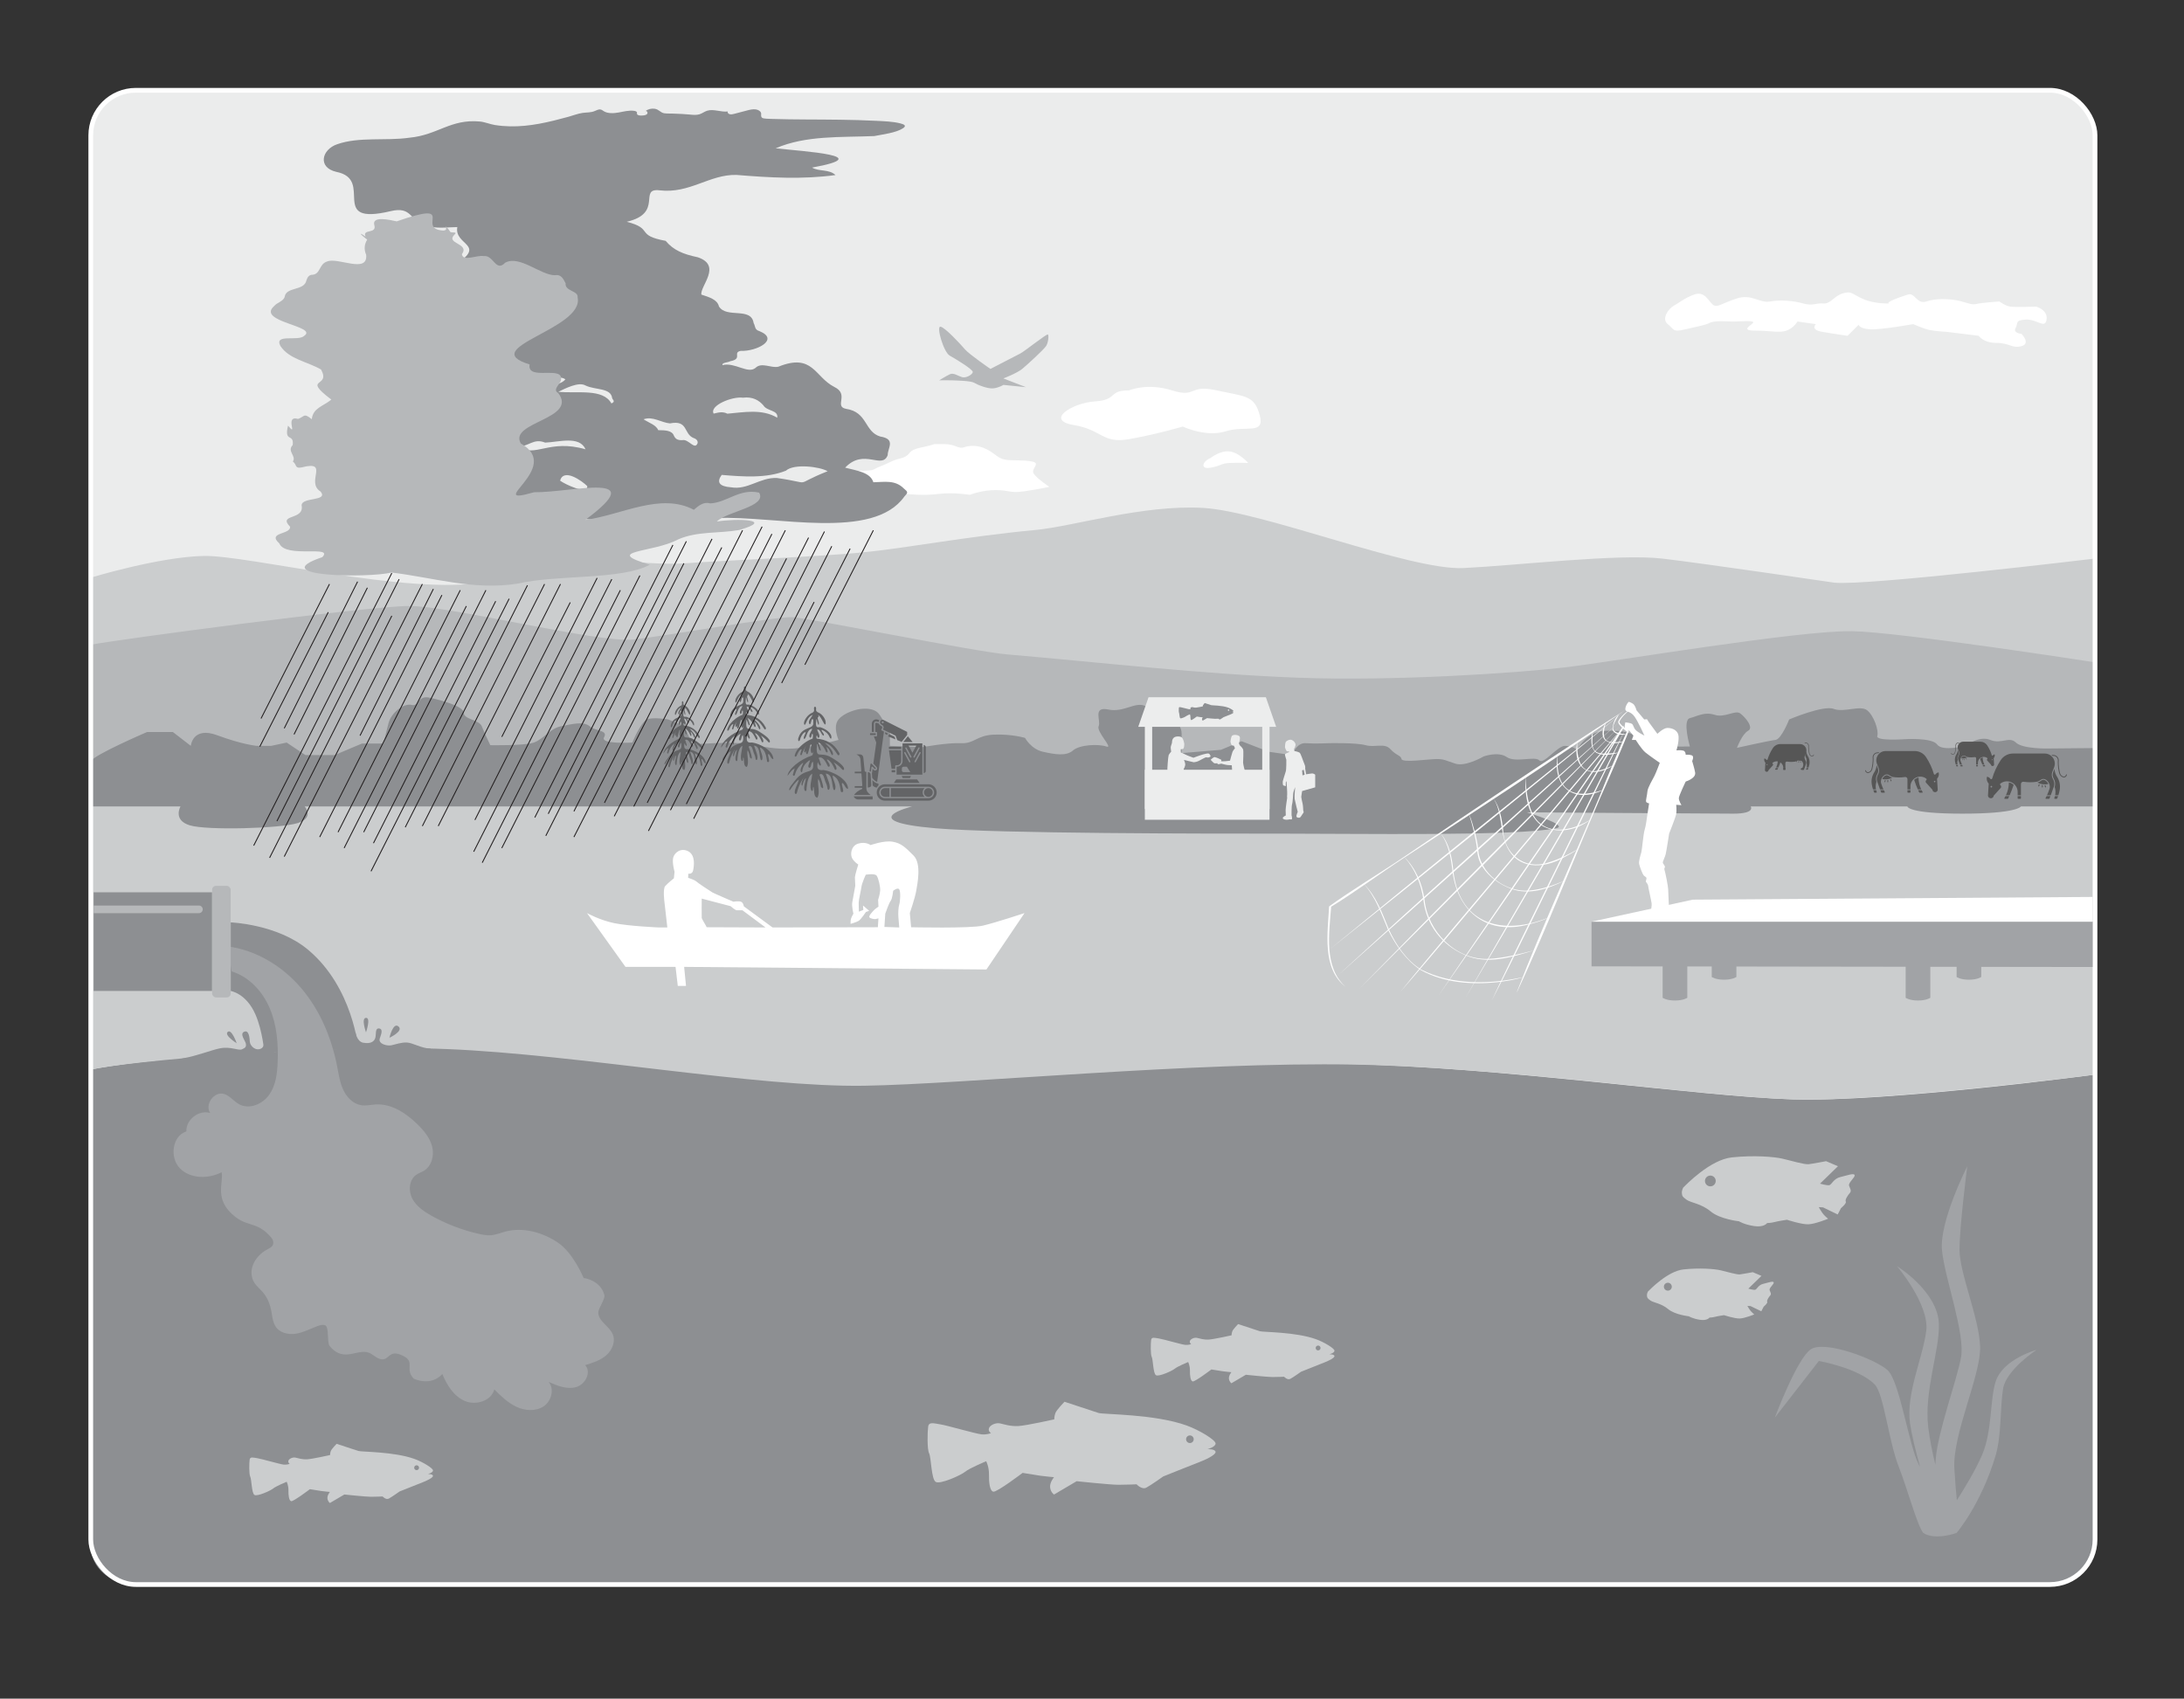 <?xml version="1.0" encoding="UTF-8"?>
<svg xmlns="http://www.w3.org/2000/svg" width="6.428in" height="5in" viewBox="0 0 462.82 360">
  <rect x="0" y="0" width="462.82" height="360" fill="#333333" stroke="none"/>
  <defs>
    <style>
      .cls-1, .cls-2 {
        fill: #fff;
      }

      .cls-3 {
        fill: #eceded;
      }

      .cls-2 {
        opacity: .5;
      }

      .cls-4 {
        stroke: #fff;
      }

      .cls-4, .cls-5 {
        fill: none;
        stroke-miterlimit: 10;
      }

      .cls-6 {
        fill: #636466;
      }

      .cls-7 {
        fill: #edeeee;
      }

      .cls-5 {
        stroke: #231f20;
        stroke-width: .2px;
      }

      .cls-8 {
        fill: #b6b8ba;
      }

      .cls-9 {
        fill: #ebecec;
      }

      .cls-10 {
        fill: #a1a3a6;
      }

      .cls-11 {
        fill: #8d8f92;
      }

      .cls-12 {
        fill: #565656;
      }

      .cls-13 {
        fill: #cbcdce;
      }
    </style>
  </defs>
  <g id="overlay">
    <rect class="cls-2" x="19.64" y="19.603" width="423.835" height="315.712" rx="9.085" ry="9.085"/>
  </g>
  <g id="Background">
    <rect class="cls-9" x="19.235" y="19.13" width="424.729" height="316.679" rx="9.553" ry="9.553"/>
    <path class="cls-11" d="M19.235,226.682c7.22-1.636,47.925-6.135,77.338-4.966s57.057,7.421,81.349,7.091c22.969-.312,69.351-4.058,105.984-3.365,34.604.654,75.782,6.942,96.06,7.552,20.277.61,64.148-5.265,64.148-5.265l-.138,99.655c-.006,4.465-4.124,8.083-9.204,8.087l-406.316.329c-5.091.004-9.221-3.622-9.221-8.097v-101.022Z"/>
    <path class="cls-13" d="M443.964,149.206v-30.833s-48.442,5.829-55.237,5.113c0,0-27.163-4.007-36.41-5.099s-30.919,1.457-42.189,2.003-42.478-12.02-55.193-12.749c-12.715-.728-27.464,3.924-35.538,4.681-14.794,1.388-27.457,3.879-36.993,4.789-9.536.911-29.764,1.693-36.699,2.239-6.935.546-16.471-.911-17.916-.728s-20.877,3.952-25.14,4.735c-15.893,2.92-50.021-5.702-59.438-5.534-9.417.168-23.977,4.601-23.977,4.601v24.963"/>
    <path class="cls-8" d="M443.964,168.498v-28.129s-41.392-6.431-51.481-6.603c-11.325-.193-50.858,6.504-60.972,7.686-10.114,1.183-36.121,2.956-56.637,2.168-20.517-.788-40.676-3.144-61.55-4.942-6.891-.594-41.9-7.686-45.368-7.883-3.468-.197-26.296,3.942-33.809,4.73-7.513.788-38.433-7.095-47.391-7.095s-62.609,7.225-67.522,8.21v31.858"/>
    <path class="cls-11" d="M19.235,177.886v-16.55c.725-1.399,11.951-6.206,11.951-6.206h5.44l3.808,2.939s.363-4.198,5.621-2.239c5.258,1.959,8.341,2.239,8.341,2.239h3.082l3.264-.7,3.989,2.659h6.165l5.802-2.449h4.533s.544-2.029,1.088-4.268c.544-2.239,3.264-4.338,4.896-3.918,1.632.42,1.269-2.099,3.808-1.539,2.538.56,7.253,1.819,7.253,3.218s3.264,1.458,3.808,2.828c.544,1.37,1.813,4.029,1.813,4.029,0,0,7.253.14,9.247-.56,1.995-.7,3.445-3.02,5.802-3.469,2.357-.449,4.714-1.09,5.984,0s3.989.81,3.082,2.35c-.907,1.539,5.984,1.119,5.984,1.119,0,0,1.813-4.338,3.082-4.898,1.269-.56,4.533,0,4.533,0l3.445,1.428,1.632,3.889s7.978-.7,11.605-.14c3.626.56,5.984,1.259,9.973.98,3.989-.28,9.429-1.819,9.429-1.819,0,0-1.269-2.799,0-4.338s3.989-2.099,3.989-2.099c0,0,3.445-.84,4.714,1.119s2.176,3.358,2.176,3.358v3.218l6.89.28s5.258-.98,8.159-.84c2.901.14,3.264-1.679,7.072-1.819,3.808-.14,6.528.7,6.528.7,0,0,1.269,2.379,3.808,2.939s4.896.98,6.346-.28c1.451-1.259,5.44-1.399,7.072-.84,1.632.56-2.176-3.16-1.632-4.309s-1.357-4.227,2.042-3.527c3.398.7,5.755-1.819,7.931-.7,2.176,1.119,4.533,1.259,5.621,2.379,1.088,1.119,1.995,1.959,1.995,3.498v4.058l8.341-.7,4.352-1.819,5.802,2.239,4.896.7s.907-2.659,2.901-2.519c1.995.14,4.896,0,4.896,0,0,0,5.802-.14,7.797.42s3.989-.56,5.258.84,2.176,1.259,2.357,2.099,5.802,0,7.434,0,1.813.28,3.989.98c2.176.7,5.984-1.539,5.984-1.539,0,0,3.082-1.119,4.896.14s5.984-.28,6.89.7,3.808-3.078,5.44-3.078,2.538.84,2.538.84c0,0,1.995-3.864,5.984-4.031,3.989-.167,6.165.533,6.89,1.652.725,1.119,5.134,1.7,5.134,1.7l5.926-.021s-1.632-5.597,0-6.017c1.632-.42,3.082-1.399,5.258-.7,2.176.7,4.352-1.119,5.44-.28,1.088.84,2.901,2.992,1.632,3.665-1.269.673-2.357,3.611-2.357,3.611,0,0,6.89-1.539,8.159-1.679,1.269-.14,2.901-4.338,2.901-4.338,0,0,7.253-3.078,9.429-2.239,2.176.84,5.621-.84,7.072.28,1.451,1.119,2.538,4.338,2.176,5.457s5.621.7,5.621.7c0,0,5.984-.42,7.072,1.119,1.088,1.539,5.984.28,5.984.28,0,0,2.901-2.239,5.258-1.259s3.989-.84,5.44.56c1.451,1.399,6.89,1.259,6.89,1.259l9.882-.089v20.995"/>
    <path class="cls-13" d="M444.113,227.729s-45.243,5.844-64.148,5.265c-18.905-.579-60.603-6.772-92.866-7.373-34.154-.636-82.536,4.135-103.952,4.482-22.65.367-60.852-6.641-88.273-7.765-27.421-1.124-68.904,2.697-75.639,4.344v-55.777l19.018.001s-1.686,2.89,1.962,4.006c3.648,1.115,19.244.674,22.891-.482,3.604-1.142,1.457-3.524,1.457-3.524h128.75s-12.653,3.12,4.931,4.63c13.239,1.137,57.822,1.148,73.511,1.137,15.688-.011,49.606.567,58.011-1.137,2.91-.59-6.202-3.379-6.202-3.379,0,0,39.039.282,43.782.282s3.648-1.533,3.648-1.533h33.201s0,1.533,11.675,1.533,12.405-1.533,12.405-1.533h15.688l.149,56.823Z"/>
    <path class="cls-1" d="M198.007,94.117c-2.343.824-4.373.686-5.31,1.922-.937,1.235-2.218.961-3.842,1.785s-2.717,1.098-3.655,1.647c-.937.549-4.061,0-5.154.824s-2.811,3.02-3.904,3.295,3.592,1.098,3.592,1.098c0,0,5.769-.961,7.258-.549,1.488.412,5.237.549,5.237.549,0,0,3.28.412,6.56,0s6.725.183,6.725.183c0,0,2.489-1.007,5.457-1.007s2.967.686,5.935.275c2.967-.412,5.466-.961,5.466-.961,0,0-2.499-1.647-3.28-2.745-.781-1.098,1.562-2.196-.312-2.608s-4.217-.137-5.779-.412-2.03-1.235-3.904-2.196c-1.874-.961-3.748-.824-4.842-.412-1.093.412-1.874-.686-4.061-.686h-2.187Z"/>
    <path class="cls-1" d="M404.332,62.417c-5.596,1.812-3.904,1.886-3.904,1.886,0,0-3.124.173-5.622-.943s-2.343-1.711-4.217-1.208-2.655,2.307-4.217,2.16c-1.562-.147-2.187.576-4.217.008-2.03-.567-4.685-.842-7.028-.43-2.343.412-3.868-1.68-7.088-.634-3.22,1.046-4.157,2.073-5.094,1.285-.937-.788-1.718-2.912-3.904-2.125-2.187.788-3.28,1.823-4.373,2.403s-2.655,2.777-1.249,3.875.937,1.785,3.748,1.098,4.061-.824,5.154-1.373,3.748-.275,4.998-.275,4.061-.275,4.217.137-3.124,1.785.312,1.785c3.436-0,5.22.549,6.749,0,1.529-.549,2.309-1.922,2.309-1.922l3.904.549s-1.249,1.175,1.249,1.617,5.466.854,5.466.854l2.343-2.334s.148.824,2.417.961,9.14-1.098,9.14-1.098c0,0,2.187.961,3.436,1.235,1.249.275,3.748.412,3.748.412l6.716.824s.937,1.51,3.748,1.51,3.28,1.235,5.31.686,0-2.608,0-2.608c0,0-1.874-.137-1.249-1.235s-.226-1.641,2.152-1.782c2.377-.14,4.095,2.062,4.408,0s-2.187-2.748-2.187-2.748c0,0-4.373.137-5.466,0-1.093-.137-2.343-1.098-2.343-1.098,0,0-3.959.275-4.947.549-.988.275-2.55-.549-4.268-.824s-4.217-.412-6.247.275c-2.03.686-2.446-1.946-3.904-1.474Z"/>
    <path class="cls-1" d="M256.553,97.055c-1.718.686-2.343,2.478,0,2.062,2.343-.415,2.03-.899,4.061-1s3.904,0,3.904,0c0,0-1.874-2.16-3.904-2.435s-4.061,1.373-4.061,1.373Z"/>
    <path class="cls-1" d="M239.264,82.733c-4.552,0-2.276,2.001-7.208,2.334-4.932.333-10.622,4.001-4.552,5.001,6.07,1,6.07,4.001,11.76,3.001,5.69-1,11.381-2.667,11.381-2.667,0,0,4.932,2.334,9.104,1,4.173-1.334,8.346.868,7.208-3.4-1.138-4.268-3.035-3.935-9.104-5.269-6.07-1.334-4.173,1.667-9.484,0-5.311-1.667-9.104,0-9.104,0Z"/>
    <path class="cls-8" d="M209.884,78.183s-4.517-3.106-5.404-4.154-4.315-4.759-5.203-4.799c-.887-.04.686,5.404,1.976,6.13,1.291.726,4.993,2.965,4.896,3.499-.097.534-1.428,1.341-2.315,1.058-.887-.282-1.775-.968-2.541-.605s-2.276,1.291-2.276,1.291c0,0,1.792-.04,2.719,0s3.993.081,4.719.524,2.904,1.331,4.114,1.17,2.057-.726,2.057-.726l4.799.484-4.799-1.855s2.864-1.089,3.993-2.017,4.638-4.154,5.082-4.88c.444-.726.605-2.218.363-2.42s-4.961,3.589-5.848,4.033-6.332,3.267-6.332,3.267Z"/>
    <path class="cls-10" d="M383.737,285.961c2.949-1.976,13.696,2.076,16.274,4.426s4.468,15.935,6.622,20.026c.074.14.163.295.245.444-.942-3.441-1.793-6.902-2.123-9.227-.892-6.295,2.786-14.068,3.449-19.627.662-5.559-6.198-13.661-6.198-13.661,0,0,8.641,5.334,8.872,12.224.188,5.607-3.176,14.289-2.258,21.894.305,2.525.864,5.288,1.505,7.965.026-.416.056-.842.091-1.281.45-5.712,4.38-16.379,5.34-21.395.96-5.016-3.359-16.575-4.013-22.682-.654-6.107,5.346-17.883,5.346-17.883,0,0-1.639,12.649-1.639,17.665,0,5.016,4.145,14.404,4.362,20.501.217,6.096-5.909,18.616-5.452,25.953.179,2.879.355,5.035.52,6.656,1.737-2.726,3.959-6.381,5.354-9.622,2.184-5.073,1.625-11.764,2.897-15.604,1.563-4.719,8.626-6.649,8.626-6.649,0,0-6.395,4.207-7.069,8.187-.674,3.98-.295,9.887-1.611,14.278-3.097,10.333-8.249,16.323-8.249,16.323,0,0-4.491,1.666-7.068,0-1.285-1.598-3.421-9.532-5.134-13.87-2.225-5.633-3.212-15.586-5.132-17.57-3.398-3.51-11.852-5.001-11.852-5.001l-9.326,12.003s4.673-12.5,7.622-14.476Z"/>
    <rect class="cls-4" x="19.235" y="19.13" width="424.729" height="316.679" rx="9.553" ry="9.553"/>
    <rect class="cls-3" x="242.611" y="153.962" width="1.551" height="17.5"/>
    <rect class="cls-3" x="267.484" y="153.962" width="1.551" height="17.5"/>
    <rect class="cls-3" x="242.609" y="163.13" width="26.417" height="10.603"/>
    <polygon class="cls-3" points="270.438 154.041 241.208 154.041 243.387 147.773 268.259 147.773 270.438 154.041"/>
    <path class="cls-11" d="M261.054,150.901s.335-.088.326-.232c-.01-.144-.646-.532-1.158-.718-1.292-.469-3.343-.44-3.552-.507-.209-.067-1.368-.45-1.368-.45,0,0-.316.325-.364.45s-.048.258-.048.258c0,0-1.11.249-1.436.268-.325.019-.569-.067-.744-.105-.175-.038-.401.067-.446.191s.08.201.08.201c0,0-.179.071-.383.048-.248-.028-1.394-.364-1.654-.402-.26-.038-.461-.115-.49.096-.029.211-.045.909.04,1.072.085.163.084,1.043.266,1.149s1.012-.268,1.186-.412c.174-.144.843-.421.843-.421,0,0,.118.23.112.536-.006.306.031.66.175.689.144.029,1.178-.756,1.178-.756,0,0,.526.086.718.115.191.029.546.057.546.057,0,0-.179.211-.156.412.022.201.156.287.156.287l.909-.536s1.357.144,1.679.144.733-.019.733-.019c0,0,.211.23.392.134.182-.096.68-.45.68-.45,0,0,1.216-.488,1.445-.574s.67-.287.66-.412c-.01-.124-.325-.113-.325-.113ZM260.346,150.655c-.085,0-.153-.069-.153-.153s.069-.153.153-.153.153.069.153.153-.069.153-.153.153Z"/>
    <path class="cls-7" d="M278.709,166.862v-2.677s-.305-.318-.763-.259c-.457.059-1.168.168-1.168.168l-.2-1.275s.109-.31-.146-.874-.765-2.221-1.02-2.422c-.255-.2-1.129-.364-1.129-.364l-.073-.419s.473-.692.291-1.165c-.182-.473-.583-.674-.801-.765-.392-.163-1.092.18-1.238.453-.146.273-.152,1.138-.152,1.138,0,0,.262.869.477.833.434-.072.425.145.425.145,0,0-.897.345-.915.509-.018.164.291,1.111.291,1.111,0,0,.036,2.094-.127,2.531s-.619,2.039-.619,2.039c0,0-.072.801.147.892.219.091.487.14.487.14v-.786l.149-.283s.2,2.549.146,2.895,0,.674,0,.674c0,0-.328,2.076-.328,2.586s.036,1.129.036,1.129c0,0-.674.31-.637.583s.636.346.928.328c.292-.018.547-.091.547-.091,0,0,.401.109.473-.073.073-.182-.091-.801-.091-.801,0,0-.017-1.985.11-2.276.127-.291.236-2.24.236-2.24,0-.401.419-1.438.419-1.438,0,0-.182,2.039-.109,2.513.073.473.656,2.731.656,2.731,0,0-.364.801-.255,1.038.109.237.473.219.655.2s.51-.619.583-.728c.073-.109.291-.346.273-.473-.018-.127-.091-.364-.091-.364,0,0-.036-1.001-.127-1.366s-.291-1.311-.291-1.475c0-.164.182-1.238.182-1.238l2.768-.783ZM276.289,163.15c0,.027.19,1.04.19,1.04l-.461.136-.09-1.067.362-.108Z"/>
    <path class="cls-3" d="M261.099,155.915c-.244.218-.35,1.272-.35,1.272,0,0,.181.712.285.764s.44.091.44.091l.233.531s-.414.492-.531.79-.518,1.851-.518,1.851c0,0-.621.078-.997.117s-.906,0-.906,0c0,0,.104-.272.065-.304s-1.113-.55-1.398-.576-.867.576-.867.576c0,0,.597.641.752.719s.647,0,.647,0c0,0,.065.22.22.22s.621-.129.621-.129c0,0,.932.259,1.346.298s.893.052.893.052l.104,1.657s2.771-.181,2.693-.388-.388-1.469-.401-1.842.155-2.509-.026-2.858-.699-.829-.699-.829l-.168-.389s.375-1.065.155-1.437-1.256-.485-1.592-.184Z"/>
    <path class="cls-3" d="M249.194,156.12c.39-.085.969-.057,1.213.139.433.346.562,1.419.562,1.419,0,0,.01.816-.233,1.006-.15.118-.52.104-.52.104l.017.676s.728.294,1.022.468,1.646.658,1.646.658c0,0,1.628-.606,2.079-.71s.935-.26,1.178-.173.396.589.396.589c0,0-.344.387-.956.189-.104-.034-1.328.677-1.727.85s-.901.208-.901.208l-2.079-.485s.364.693.26,1.143-.312.797-.312.797l.173,2.252-2.962-.312v-1.334s-.589.087-.658-.139.139-3.118.26-3.412.537-.762.537-.762c0,0-.087-.52-.104-.831s.277-.883.277-1.109.035-1.057.831-1.23Z"/>
    <path class="cls-3" d="M249.932,171.102s-.327,1.104-.139,1.355.615.251.691.226.251-.251.251-.251c0,0,.652.151.903,0s.329-.534.329-.534l-.831-.269-.151-.527s-3.086-.652-3.161-.577-.276,1.43-.276,1.606.452.452.677.401.602-.552.602-.552l.1-.753,1.004-.125Z"/>
    <g>
      <path class="cls-13" d="M356.416,252.886c.054.589.107.749,1.017,1.391.91.642,3.104.803,5.084,2.462,1.98,1.659,5.994,2.087,5.994,2.087,0,0,1.07.696,3.211,1.017,2.141.321,2.757-.642,2.757-.642,0,0,.775,0,1.578-.214.803-.214,2.622-.482,2.622-.482,0,0,3.104,1.017,4.549.963s4.174-1.177,4.174-1.177c0,0-.535-.428-.963-.91-.428-.482-1.017-1.552-1.017-1.552l.91.054,3.104,1.499.696-1.338s1.231-1.017,1.017-1.391c-.214-.375.428-1.338.856-1.82s.054-.91-.161-1.552c-.214-.642,1.338-1.766,1.177-2.248-.161-.482-1.659.107-3.051.428-1.391.321-1.82,1.606-2.301,1.713-.482.107-1.98-.321-1.98-.321l3.8-3.693-2.515-1.07s-2.783.535-3.693.642c-.91.107-3.693-.749-5.566-1.177-1.873-.428-6.101-.749-10.704-.268-4.603.482-9.74,5.834-10.329,6.422,0,0-.321.589-.268,1.177ZM361.304,250.282c0-.631.511-1.142,1.142-1.142.631,0,1.142.511,1.142,1.142,0,.631-.511,1.142-1.142,1.142s-1.142-.511-1.142-1.142Z"/>
      <path class="cls-13" d="M349.014,274.602c.039.432.079.55.746,1.021.668.471,2.278.589,3.73,1.806,1.453,1.217,4.398,1.531,4.398,1.531,0,0,.785.51,2.356.746,1.571.236,2.023-.471,2.023-.471,0,0,.569,0,1.158-.157.589-.157,1.924-.353,1.924-.353,0,0,2.278.746,3.338.707s3.063-.864,3.063-.864c0,0-.393-.314-.707-.668-.314-.353-.746-1.139-.746-1.139l.668.039,2.278,1.1.51-.982s.903-.746.746-1.021c-.157-.275.314-.982.628-1.335s.039-.668-.118-1.139c-.157-.471.982-1.296.864-1.649-.118-.353-1.217.079-2.238.314-1.021.236-1.335,1.178-1.689,1.257-.353.079-1.453-.236-1.453-.236l2.788-2.71-1.846-.785s-2.042.393-2.71.471c-.668.079-2.71-.55-4.084-.864-1.374-.314-4.477-.55-7.854-.196-3.377.353-7.147,4.28-7.579,4.712,0,0-.236.432-.196.864ZM352.6,272.691c0-.463.375-.838.838-.838s.838.375.838.838c0,.463-.375.838-.838.838s-.838-.375-.838-.838Z"/>
    </g>
  </g>
  <g id="Pollution">
    <g>
      <rect class="cls-11" x="19.838" y="189.107" width="25.112" height="20.907"/>
      <path class="cls-8" d="M19.838,191.911h22.318c.446,0,.808.362.808.808h0c0,.446-.362.808-.808.808h-22.318v-1.616h0Z"/>
      <path class="cls-11" d="M48.888,195.482s9.877.36,16.367,5.775c9.593,8.004,10.68,21.046,10.68,21.046l-19.921.737s-.363-4.558-1.879-8.035c-1.965-4.507-5.248-4.99-5.248-4.99"/>
      <path class="cls-11" d="M55.913,221.323s-.052.901-1.041,1.049c-.989.148-1.879-.841-1.929-1.582s-.16-2.582-1.198-2.137.259,1.939.357,2.532-.027.87-.829,1.202-2.384-.671-4.66-.213c-1.905.384-4.648,1.534-7.862,2.127-3.214.593,14.34,3.412,14.34,3.412l5.143-4.672-2.321-1.717Z"/>
      <path class="cls-11" d="M75.346,218.833s.291,1.91,1.629,2.154c1.67.305,2.374-.325,2.571-1.077s-.107-2.088.832-1.939.282,1.499.09,2.144c-.341,1.149,1.599,1.602,2.489,1.411s2.077-.637,3.264-.587c1.187.049,3.116,1.229,4.894,1.279s-10.383,5.743-10.383,5.743l-7.17-4.687v-4.659l1.783.219Z"/>
      <path class="cls-10" d="M49.099,205.873c3.693,1.128,6.551,4.25,8.063,7.804,1.512,3.554,1.821,7.509,1.68,11.368-.089,2.439-.394,4.995-1.805,6.987s-4.25,3.162-6.386,1.982c-1.141-.63-1.959-1.832-3.215-2.182-2.076-.579-4.109,2.271-2.887,4.046-2.38-.742-5.168,1.41-5.054,3.9-3.02.965-3.589,5.567-1.365,7.826,2.225,2.259,6.025,2.275,8.845.827.435,2.357-1.733,5.881,2.928,9.486,2.781,2.151,4.753.958,7.656,4.457.287.346.433.838.331,1.276-.154.665-.921.939-1.51,1.285-2.157,1.268-3.65,3.705-2.872,6.084s3.341,2.286,4.118,7.576c.124.848.288,1.718.725,2.455.832,1.401,2.703,1.858,4.314,1.61s3.076-1.044,4.602-1.617c.516-.194,1.088-.363,1.61-.185.938.321.358,3.638.986,4.405,3.165,3.869,6.227.042,8.804,1.665.893.562,1.845,1.439,2.839,1.088.564-.2.932-.756,1.474-1.01.789-.37,1.715-.018,2.496.37,2.641,1.313.153,2.744,2.236,4.832,3.693,1.495,5.654-.578,6.025-1.024.953,2.361,2.419,4.713,4.756,5.722,2.337,1.009,5.625.017,6.255-2.45,1.414,1.414,2.875,2.845,4.686,3.692s4.067,1.013,5.74-.082c1.673-1.095,2.37-3.662,1.09-5.197,1.846.814,3.88,1.646,5.823,1.103,1.943-.543,3.311-3.196,1.913-4.651,1.591-.49,3.234-1.007,4.487-2.103,1.253-1.096,2.014-2.939,1.354-4.468-.756-1.751-3.145-2.773-3.049-4.678.044-.865,1.5-2.788,1.279-3.625-.838-3.187-4.396-3.605-4.396-3.605,0,0-2.176-5.298-5.432-7.485s-7.378-3.351-11.168-2.343c-1.013.269-1.997.689-3.042.771-.852.067-1.704-.093-2.538-.282-3.495-.789-6.876-2.081-10.006-3.824-1.628-.906-3.256-2.006-4.121-3.656-.865-1.651-.689-3.978.839-5.045.52-.363,1.142-.552,1.679-.888,1.629-1.018,2.165-3.254,1.685-5.115s-1.769-3.401-3.144-4.742c-2.381-2.321-5.425-4.345-8.746-4.168-1.027.055-2.055.32-3.074.175-1.715-.245-3.083-1.632-3.83-3.195s-.991-3.309-1.323-5.009c-1.176-6.033-3.613-11.899-7.593-16.583-3.98-4.684-9.579-8.112-15.677-8.889"/>
      <rect class="cls-8" x="44.95" y="187.735" width="3.938" height="23.652" rx=".836" ry=".836"/>
      <path class="cls-11" d="M77.561,218.781s-1.088-3.016,0-3.066,0,3.066,0,3.066Z"/>
      <path class="cls-11" d="M82.527,219.934s.786-3.46,1.955-2.362c1.039.977-1.955,2.362-1.955,2.362Z"/>
      <path class="cls-11" d="M50.161,221.092s-2.727-1.687-1.905-2.402,1.905,2.402,1.905,2.402Z"/>
    </g>
  </g>
  <g id="Invasive-species">
    <g>
      <path class="cls-13" d="M255.88,307.123s1.766-.466,1.715-1.222c-.051-.756-3.404-2.802-6.102-3.782-6.807-2.471-17.608-2.319-18.712-2.672-1.103-.353-7.204-2.37-7.204-2.37,0,0-1.664,1.714-1.916,2.37s-.252,1.361-.252,1.361c0,0-5.849,1.311-7.563,1.412-1.714.101-2.998-.353-3.919-.555-.921-.202-2.114.353-2.35,1.008s.42,1.059.42,1.059c0,0-.941.373-2.017.252-1.307-.147-7.343-1.916-8.714-2.118-1.371-.202-2.429-.605-2.581.504-.151,1.109-.236,4.79.21,5.647.446.857.444,5.496,1.403,6.05.959.555,5.33-1.412,6.246-2.168.915-.756,4.443-2.219,4.443-2.219,0,0,.623,1.21.59,2.824-.034,1.613.163,3.479.922,3.63.759.151,6.205-3.983,6.205-3.983,0,0,2.773.454,3.782.605,1.008.151,2.874.303,2.874.303,0,0-.942,1.109-.824,2.168.118,1.059.824,1.513.824,1.513l4.79-2.824s7.15.756,8.844.756,3.862-.101,3.862-.101c0,0,1.109,1.21,2.067.706.958-.504,3.58-2.37,3.58-2.37,0,0,6.403-2.571,7.613-3.025,1.21-.454,3.529-1.513,3.479-2.168-.05-.655-1.714-.593-1.714-.593ZM252.155,305.826c-.446,0-.807-.361-.807-.807s.361-.807.807-.807.807.361.807.807-.361.807-.807.807Z"/>
      <path class="cls-13" d="M281.702,287.022s1.127-.297,1.094-.78c-.033-.482-2.171-1.788-3.892-2.412-4.342-1.576-11.233-1.48-11.937-1.705-.704-.225-4.596-1.512-4.596-1.512,0,0-1.061,1.094-1.222,1.512s-.161.868-.161.868c0,0-3.731.836-4.825.901-1.094.064-1.913-.225-2.5-.354-.588-.129-1.349.225-1.499.643s.268.675.268.675c0,0-.601.238-1.287.161-.833-.094-4.684-1.222-5.559-1.351-.874-.129-1.55-.386-1.646.322-.097.708-.15,3.056.134,3.602.284.547.283,3.506.895,3.86s3.4-.901,3.984-1.383c.584-.482,2.834-1.415,2.834-1.415,0,0,.398.772.376,1.801-.021,1.029.104,2.219.588,2.316.484.096,3.958-2.541,3.958-2.541,0,0,1.769.289,2.412.386.643.097,1.833.193,1.833.193,0,0-.601.708-.526,1.383.075.675.526.965.526.965l3.056-1.801s4.561.482,5.642.482,2.464-.064,2.464-.064c0,0,.708.772,1.319.45.611-.322,2.284-1.512,2.284-1.512,0,0,4.085-1.64,4.857-1.93s2.252-.965,2.219-1.383c-.032-.418-1.094-.378-1.094-.378ZM279.325,286.195c-.284,0-.515-.23-.515-.515s.23-.515.515-.515.515.23.515.515-.23.515-.515.515Z"/>
      <path class="cls-13" d="M90.663,312.398s1.127-.297,1.094-.78c-.033-.482-2.171-1.788-3.892-2.412-4.342-1.576-11.233-1.48-11.937-1.705-.704-.225-4.596-1.512-4.596-1.512,0,0-1.061,1.094-1.222,1.512s-.161.868-.161.868c0,0-3.731.836-4.825.901-1.094.064-1.913-.225-2.5-.354-.588-.129-1.349.225-1.499.643s.268.675.268.675c0,0-.601.238-1.287.161-.833-.094-4.684-1.222-5.559-1.351-.874-.129-1.55-.386-1.646.322-.097.708-.15,3.056.134,3.602.284.547.283,3.506.895,3.86s3.4-.901,3.984-1.383c.584-.482,2.834-1.415,2.834-1.415,0,0,.398.772.376,1.801-.021,1.029.104,2.219.588,2.316.484.096,3.958-2.541,3.958-2.541,0,0,1.769.289,2.412.386.643.097,1.833.193,1.833.193,0,0-.601.708-.526,1.383.075.675.526.965.526.965l3.056-1.801s4.561.482,5.642.482,2.464-.064,2.464-.064c0,0,.708.772,1.319.45.611-.322,2.284-1.512,2.284-1.512,0,0,4.085-1.64,4.857-1.93s2.252-.965,2.219-1.383c-.032-.418-1.094-.378-1.094-.378ZM88.286,311.571c-.284,0-.515-.23-.515-.515s.23-.515.515-.515.515.23.515.515-.23.515-.515.515Z"/>
    </g>
  </g>
  <g id="Habitat">
    <g>
      <g>
        <path class="cls-12" d="M426.577,159.696c-1.046,0-2.022.525-2.598,1.398-.793,1.201-1.403,2.513-1.809,3.893-.023.08-.091.138-.173.152-.082.013-.164-.022-.211-.091-.161-.235-.412-.39-.694-.43-.013-.003-.025.005-.029.018-.137.512.007,1.059.377,1.437l-.161,2.58c.046.309.315.535.627.526.313-.008.569-.249.598-.561l1.492-1.653-.001.001c.128-.178.093-.424-.079-.56-.052-.04-.083-.103-.083-.17s.031-.129.083-.17c.671-.524,1.579-.626,2.35-.265.772.36,1.275,1.123,1.303,1.974v.76h.695v-2.369c0-.144.063-.28.173-.374.109-.094.254-.135.396-.113.953.148,1.922.143,2.874-.016.279-.09.54-.226.774-.402.287-.217.673-.242.985-.065.549.313.897.886.92,1.518.004.146-.015.293-.059.434-.147.474-.327.936-.536,1.387h.793c.193-.508.377-1.02.551-1.535.289-.614.253-1.332-.096-1.914-.273-.454-.318-1.009-.123-1.501l.376-.948h-.001c.262-.662.18-1.411-.22-1.999-.4-.59-1.066-.942-1.778-.943l-6.714-0ZM421.985,166.55c.048-.002.093.016.128.049s.053.079.053.127c.001.047-.018.092-.05.126-.033.033-.078.052-.126.052-.047,0-.092-.019-.125-.052-.033-.034-.051-.079-.051-.126,0-.095.076-.173.172-.176h0Z"/>
        <path class="cls-12" d="M438.01,164.216c-.063.317-.333.552-.657.57-.481-.081-.868-.439-.987-.912-.196-.783-.295-1.585-.295-2.391,0-.065.005-.129.014-.192.039-.277-.045-.556-.228-.767-.183-.211-.449-.332-.729-.332h-.181l-.216-.191h.396c.334,0,.653.146.873.398.22.253.32.588.274.919-.009.055-.014.11-.015.165.001.791.098,1.578.29,2.344.098.392.414.691.811.767.228-.021.415-.19.46-.414.011-.051.061-.084.112-.075.051.01.084.06.075.111l.001 0Z"/>
        <path class="cls-12" d="M432.245,166.259l-.18-.064-.126.35c-.017.049.008.103.058.121s.104-.008.122-.057l.126-.35Z"/>
        <path class="cls-12" d="M432.889,166.404l-.19-.03v.435c.003.05.045.089.094.089.05,0,.092-.039.095-.089v-.405Z"/>
        <path class="cls-12" d="M433.464,166.429l-.199.002.114.387c.015.049.068.077.118.063.05-.015.079-.067.065-.118l-.098-.334Z"/>
        <path class="cls-12" d="M434.311,169.231c-.016.04-.055.066-.098.066h-.637c-.037.001-.072-.019-.091-.05-.019-.032-.02-.072-.002-.105.074-.137.146-.275.214-.414h.811c-.065.168-.13.336-.198.504h.001Z"/>
        <path class="cls-12" d="M428.264,168.727h-.695v.465c0,.058.047.105.105.105h.484c.058,0,.105-.048.105-.105v-.465Z"/>
        <path class="cls-12" d="M425.551,169.237c-.017.037-.054.059-.094.059h-.606c-.038,0-.072-.021-.091-.054-.018-.033-.017-.074.003-.106.082-.134.159-.27.231-.41h.797c-.078.171-.157.341-.239.51l-.001-0Z"/>
        <path class="cls-12" d="M425.705,165.817c-.004.941-.216,1.869-.619,2.719h.789c.317-.72.599-1.454.846-2.201-.283-.264-.635-.444-1.015-.519v0Z"/>
        <path class="cls-12" d="M432.596,165.413c-.252.191-.534.337-.834.433.707.379,1.528.49,2.309.309-.139-.334-.386-.614-.701-.793-.245-.139-.55-.119-.775.051l0-.001Z"/>
        <path class="cls-12" d="M435.338,169.152c-.013.032-.008.069.011.098.02.029.052.046.087.046h.409c.042.001.081-.024.097-.064.071-.166.136-.335.195-.506h-.661c-.037.145-.083.288-.138.426h.001Z"/>
        <path class="cls-12" d="M435.916,164.606c.528.822.731,1.813.566,2.777-.067.39-.162.776-.283,1.153h-.681c.113-.58.078-1.178-.102-1.74.19-.606.111-1.263-.216-1.808-.242-.403-.282-.895-.11-1.333l.281-.711h.001c.035.591.222,1.164.542,1.662l.001 0Z"/>
      </g>
      <g>
        <path class="cls-12" d="M377.302,157.687c-.649,0-1.254.326-1.612.868-.492.745-.87,1.559-1.122,2.415-.015.05-.056.086-.108.094-.051.008-.102-.014-.131-.056-.1-.146-.256-.242-.43-.267-.008-.002-.016.003-.018.011-.085.318.004.657.234.892l-.1,1.601c.028.192.196.332.389.326.194-.005.353-.154.371-.348l.926-1.025-.001.001c.079-.11.057-.263-.049-.347-.032-.025-.051-.064-.051-.105s.019-.08.051-.105c.416-.325.98-.389,1.458-.164.479.224.791.697.808,1.225v.472h.431v-1.47c0-.089.039-.174.107-.232.067-.059.158-.084.246-.07.591.092,1.193.089,1.783-.01.173-.056.335-.14.48-.249.178-.134.418-.15.611-.04.341.194.556.55.571.942.003.091-.009.182-.037.269-.091.294-.203.581-.333.86h.492c.12-.315.234-.633.342-.952.18-.381.157-.826-.06-1.188-.169-.282-.197-.626-.076-.931l.233-.588h-.001c.163-.411.112-.875-.137-1.241-.248-.366-.661-.584-1.103-.585l-4.165-0ZM374.453,161.94c.03-.001.058.01.079.031s.033.049.033.079c.001.029-.011.057-.031.078-.021.021-.049.032-.078.032-.029,0-.057-.012-.077-.032-.021-.021-.032-.049-.032-.078,0-.059.047-.108.106-.109h0Z"/>
        <path class="cls-12" d="M384.396,159.974c-.039.197-.207.342-.408.353-.298-.05-.539-.273-.612-.566-.122-.486-.183-.984-.183-1.484,0-.04.003-.08.009-.119.024-.172-.028-.345-.142-.476-.114-.131-.279-.206-.452-.206h-.112l-.134-.118h.246c.207,0,.405.09.541.247.137.157.198.365.17.57-.006.034-.009.068-.009.103.001.491.061.979.18,1.455.061.243.257.429.503.476.142-.013.258-.118.285-.257.007-.032.038-.052.07-.046.032.006.052.037.046.069l.001 0Z"/>
        <path class="cls-12" d="M380.819,161.241l-.112-.04-.078.217c-.011.031.005.064.036.075s.065-.005.076-.035l.078-.217Z"/>
        <path class="cls-12" d="M381.219,161.331l-.118-.018v.27c.002.031.028.055.059.055.031,0,.057-.024.059-.055v-.251Z"/>
        <path class="cls-12" d="M381.575,161.346l-.123.001.071.24c.009.031.042.048.073.039.031-.009.049-.042.04-.073l-.061-.207Z"/>
        <path class="cls-12" d="M382.101,163.085c-.01.025-.034.041-.061.041h-.395c-.023.001-.045-.012-.056-.031-.012-.02-.012-.045-.001-.065.046-.085.09-.171.133-.257h.503c-.04.104-.081.209-.123.313h.001Z"/>
        <path class="cls-12" d="M378.349,162.772h-.431v.289c0,.036.029.065.065.065h.301c.036,0,.065-.03.065-.065v-.289Z"/>
        <path class="cls-12" d="M376.666,163.089c-.011.023-.033.037-.059.037h-.376c-.023,0-.045-.013-.056-.033-.011-.021-.011-.046.002-.066.051-.083.099-.168.143-.254h.495c-.049.106-.098.212-.148.317h-.001Z"/>
        <path class="cls-12" d="M376.762,160.967c-.003.584-.134,1.16-.384,1.687h.49c.197-.447.372-.902.525-1.365-.176-.164-.394-.275-.63-.322v0Z"/>
        <path class="cls-12" d="M381.037,160.716c-.156.118-.331.209-.517.269.439.235.948.304,1.433.192-.086-.207-.239-.381-.435-.492-.152-.086-.341-.074-.481.032v-.001Z"/>
        <path class="cls-12" d="M382.738,163.036c-.008.02-.005.043.007.061.012.018.032.028.054.028h.254c.026.001.05-.015.06-.04.044-.103.084-.208.121-.314h-.41c-.023.09-.051.178-.086.264h.001Z"/>
        <path class="cls-12" d="M383.097,160.216c.328.51.453,1.125.351,1.723-.042.242-.1.481-.176.715h-.423c.07-.36.049-.731-.063-1.079.118-.376.069-.784-.134-1.122-.15-.25-.175-.555-.068-.827l.175-.441h.001c.022.367.138.722.336,1.031l.001 0Z"/>
      </g>
      <g>
        <path class="cls-12" d="M399.592,159.169c-.654.001-1.266.325-1.634.867-.368.541-.444,1.229-.202,1.838h-.001l.345.872c.179.452.138.962-.113,1.38-.321.535-.354,1.195-.088,1.76.16.473.329.944.506,1.411h.729c-.192-.414-.358-.839-.493-1.275-.04-.13-.059-.264-.055-.399.021-.581.341-1.108.846-1.395.287-.163.642-.14.905.059.215.162.455.287.711.369.875.146,1.766.151,2.642.015.131-.02.264.017.364.104.101.086.159.211.159.344v2.178s.639,0,.639,0v-.699c.026-.782.488-1.484,1.198-1.815.709-.332,1.543-.238,2.16.244.048.038.076.095.076.156,0,.061-.028.119-.076.156-.158.125-.19.351-.073.515l-.001-.001,1.371,1.519c.026.287.262.508.549.515.287.008.534-.199.577-.483l-.148-2.372c.34-.348.472-.85.347-1.321-.003-.012-.015-.019-.026-.017-.259.037-.49.18-.638.396-.043.063-.119.095-.194.083-.076-.012-.138-.066-.159-.14-.373-1.269-.933-2.475-1.663-3.579-.53-.803-1.427-1.285-2.388-1.285l-6.172 0ZM409.985,165.469c.088.002.158.074.158.162,0,.043-.017.084-.047.116-.031.031-.072.048-.115.048-.044,0-.085-.017-.116-.048-.03-.031-.047-.073-.046-.116,0-.044.017-.086.049-.116s.074-.047.117-.045h0Z"/>
        <path class="cls-12" d="M395.254,163.323c-.009-.047.021-.093.069-.102.047-.009.093.021.103.069.041.207.213.362.423.381.365-.069.656-.344.746-.705.177-.705.266-1.428.267-2.155-.001-.051-.006-.102-.014-.152-.042-.305.05-.613.252-.845.202-.232.495-.366.802-.366h.364l-.198.175h-.166c-.257.001-.501.112-.67.306-.169.194-.245.451-.21.705.008.059.013.117.013.177,0,.741-.091,1.479-.271,2.198-.109.434-.465.764-.907.838-.297-.017-.546-.232-.604-.524l.001-0Z"/>
        <path class="cls-12" d="M400.669,165.523c.017.045.067.069.112.052s.069-.066.053-.112l-.116-.321-.165.059.116.322Z"/>
        <path class="cls-12" d="M399.961,165.707c.003.046.041.082.088.082.045,0,.084-.036.087-.082v-.4s-.174.027-.174.027v.373Z"/>
        <path class="cls-12" d="M399.342,165.665c-.013.046.013.094.059.108.045.013.094-.012.108-.058l.105-.356-.183-.002-.09.307Z"/>
        <path class="cls-12" d="M398.654,167.933c-.062-.154-.122-.309-.182-.463h.745c.063.128.129.255.197.381.017.031.016.067-.002.097-.017.029-.05.047-.083.046h-.586c-.04,0-.075-.024-.09-.06h.001Z"/>
        <path class="cls-12" d="M404.213,167.898c0,.053.043.097.097.097h.445c.054,0,.097-.044.097-.097v-.428s-.639,0-.639,0v.428Z"/>
        <path class="cls-12" d="M406.706,167.939c-.075-.155-.148-.312-.22-.469h.733c.066.128.137.254.212.377.018.03.019.067.002.097-.017.031-.049.05-.083.05h-.557c-.037,0-.071-.021-.087-.055l-.001 0Z"/>
        <path class="cls-12" d="M406.565,164.795c-.349.069-.673.234-.933.477.226.686.486,1.361.777,2.023h.725c-.371-.781-.565-1.635-.569-2.5v-0Z"/>
        <path class="cls-12" d="M400.23,164.425c-.207-.156-.487-.175-.712-.047-.29.164-.516.421-.644.729.719.166,1.473.064,2.123-.284-.276-.088-.535-.223-.767-.398l0.0.001Z"/>
        <path class="cls-12" d="M397.711,167.861c-.051-.127-.093-.259-.127-.392h-.608c.055.157.114.312.179.465.015.036.05.059.089.059h.376c.032,0,.062-.016.08-.042.017-.026.021-.06.01-.09h.001Z"/>
        <path class="cls-12" d="M397.179,163.682c.294-.458.466-.984.498-1.527h.001l.259.653c.159.402.121.855-.101,1.225-.3.501-.373,1.105-.198,1.662-.165.516-.197,1.066-.093,1.599h-.626c-.112-.347-.198-.701-.26-1.06-.151-.886.035-1.797.52-2.552l.001-0Z"/>
      </g>
      <g>
        <path class="cls-12" d="M416.029,157.186c-.388 0-.751.192-.968.514-.218.321-.263.728-.12,1.089h-0l.205.516c.106.268.082.57-.067.818-.19.317-.21.708-.052,1.043.095.281.195.56.3.836h.432c-.114-.245-.212-.497-.292-.755-.024-.077-.035-.157-.032-.236.013-.344.202-.657.501-.827.17-.096.38-.083.537.035.127.096.27.17.422.219.518.087,1.047.09,1.566.009.077-.012.157.01.216.062.06.051.094.125.094.204v1.291s.378,0,.378,0v-.414c.015-.464.289-.879.71-1.076.42-.197.915-.141,1.28.144.028.023.045.056.045.093,0,.036-.017.07-.045.093-.094.074-.113.208-.043.305l-0-0.0.813.9c.016.17.155.301.326.305.17.005.317-.118.342-.286l-.088-1.406c.202-.206.28-.504.206-.783-.002-.007-.009-.011-.016-.01-.153.022-.29.107-.378.235-.025.037-.07.056-.115.049-.045-.007-.082-.039-.094-.083-.221-.752-.553-1.467-.986-2.121-.314-.476-.845-.762-1.415-.762l-3.658 0ZM422.188,160.92c.052.001.094.044.094.096,0,.025-.01.05-.028.069-.018.018-.043.028-.068.028-.026,0-.05-.01-.069-.028-.018-.019-.028-.043-.027-.069,0-.026.01-.051.029-.069s.044-.028.07-.027h0Z"/>
        <path class="cls-12" d="M413.458,159.649c-.005-.028.013-.055.041-.061.028-.005.055.013.061.041.024.122.126.214.251.226.216-.041.389-.204.442-.418.105-.418.158-.846.158-1.277-0-.03-.003-.06-.008-.09-.025-.181.029-.363.149-.501.119-.138.293-.217.475-.217h.216l-.117.104h-.098c-.152 0-.297.066-.397.181-.1.115-.145.267-.124.418.005.035.008.07.008.105,0,.439-.054.876-.161,1.303-.065.258-.276.453-.538.497-.176-.01-.324-.138-.358-.31l0-0Z"/>
        <path class="cls-12" d="M416.667,160.952c.01.026.04.041.067.031s.041-.039.031-.066l-.069-.19-.098.035.069.191Z"/>
        <path class="cls-12" d="M416.248,161.061c.002.027.024.048.052.048.027,0,.05-.021.051-.048v-.237s-.103.016-.103.016v.221Z"/>
        <path class="cls-12" d="M415.881,161.036c-.008.027.008.056.035.064.027.008.056-.007.064-.034l.062-.211-.108-.001-.053.182Z"/>
        <path class="cls-12" d="M415.473,162.38c-.037-.092-.072-.183-.108-.275h.442c.037.076.076.151.117.226.01.018.009.04-.001.057-.01.017-.029.028-.049.027h-.347c-.024,0-.045-.014-.053-.036h0Z"/>
        <path class="cls-12" d="M418.768,162.359c0,.031.025.057.057.057h.264c.032,0,.057-.026.057-.057v-.254s-.378,0-.378,0v.254Z"/>
        <path class="cls-12" d="M420.245,162.384c-.045-.092-.088-.185-.13-.278h.434c.039.076.081.15.126.223.011.018.011.04.001.058-.01.018-.029.029-.049.029h-.33c-.022,0-.042-.012-.051-.032h-0Z"/>
        <path class="cls-12" d="M420.161,160.521c-.207.041-.399.139-.553.282.134.407.288.807.461,1.199h.43c-.22-.463-.335-.969-.337-1.481v-0Z"/>
        <path class="cls-12" d="M416.407,160.301c-.122-.093-.288-.104-.422-.028-.172.097-.306.25-.382.432.426.098.873.038,1.258-.168-.164-.052-.317-.132-.454-.236v.001Z"/>
        <path class="cls-12" d="M414.914,162.338c-.03-.075-.055-.153-.075-.232h-.36c.032.093.068.185.106.276.009.022.03.035.053.035h.223c.019,0,.037-.009.047-.025.01-.016.013-.036.006-.053h0Z"/>
        <path class="cls-12" d="M414.599,159.861c.174-.271.276-.583.295-.905h0l.153.387c.094.238.072.507-.06.726-.178.297-.221.655-.117.985-.098.306-.117.632-.055.948h-.371c-.066-.206-.117-.416-.154-.628-.09-.525.021-1.065.308-1.513l0-0Z"/>
      </g>
    </g>
    <g>
      <path class="cls-6" d="M168.096,163.019c-.455.357-.781.862-1.212,1.405.102-1.412,2.735-3.531,5.171-4.3.402-.368.108-.833.174-1.171.1,1.262-.751.638-.272-1.025-.236-.914-.641,2.116-.943,1.926-.535-.284.03-1.246.151-1.706-.529,2.027-1.161,1.469-.343-.177v-.001c.009-.01.018-.02.026-.031-.304.606-.69,1.203-.91,1.888-.063.403-.472.209-.302-.14.046-.174.098-.345.148-.517-.051-.106.362-.495-.16-.313-.438.358-.599.932-.866,1.423-.835.44.056-1.271.332-1.517v.001c.846-1.019,1.915-1.787,3.106-2.233.076-.202.17-1.231-.127-.972-.121.246-.079.753-.389.795-.535-.458.285-1.328.449-1.906-1.189.054-1.13,1.989-1.721,2.181-.302-.387.288-1.003.316-1.461h-.001c.015-.009.029-.018.043-.029-.604.033-1.127,1.076-1.278,1.761-.359.519-.452-.306-.264-.589.74-2.478,3.387-1.634,3.111-3.236q.079-.571-.155-.723c-.425.251-.211,1.13-.617,1.157-.494-.659.329-1.352.67-2.004-.874.311-1.151,1.08-1.51,1.869-.05.122-.111.279-.272.212-.38-.766.866-2.268,1.622-2.508.39-.145.487-.373.44-.762-.152-.591.419-.799.438-.122-.103.544.159.678.594.87.777.354,1.691,1.61,1.369,2.487-.443.006-.883-1.838-1.588-1.995.112.048.299.488-.01.4-.169.593.402.993.156,1.706-.327-.443-.245-.915-.47-1.319,0,.505-.184,1.157.01,1.612.175.308.583.09.881.184.913.283,2.543,1.188,2.266,2.373-.158.075-.276-.092-.326-.236-.32-.785-.899-1.254-1.6-1.576-.527.042.69.874.289,1.207-.496-.087-.62-1.43-1.349-1.295.092.514.735,1.296.363,1.735-.258.096-.301-.158-.347-.361-.218-.327-.229.376-.121.55,1.983.204,3.636.965,4.704,2.927.24.226.118.809-.227.541-.74-1.049-1.447-2.275-2.743-2.522.006.002-.019-.035-.019-.035.542.45,2.007,1.804,1.697,2.556-.189.095-.263-.088-.328-.223-.267-.539-.489-1.195-1.031-1.455h.001c-.014-.006-.028-.012-.041-.02.172.243.609,1.528-.023,1.067-.373-.853-.764-1.554-1.652-2.066.148.388.981,2.428.208,1.591-.163-.365-.215-.785-.503-1.206-.253,3.605.622,1.332,3.109,2.873.638.383,2.934,1.737,2.622,2.552-.169.167-.309.014-.433-.118h.002c-.528-.575-1.124-1.07-1.772-1.472.216.263.924,1.351.505,1.616-.152.06-.24-.051-.285-.189-.327-.759-.785-1.617-1.495-1.984-.451-.15.445.81.424,1.063.229.412-.304.691-.421.212-.337-.679-1.008-2.038-1.826-1.647-.152.063-.032.125.006.188.178.372.233.8.422,1.181-.041.807-.582-.148-.677-.478-.233,1.246-.088,1.877,1.219,1.706,1.823.245,5.115,1.83,5.214,3.957-.534.118-.734-.924-1.178-1.198-.37-.073.15,1.169.117,1.502l-.001-.001c.039.085.039.184-.001.268-.039.084-.114.142-.199.157-.085.014-.172-.017-.232-.084-.061-.067-.088-.162-.075-.255-.178-1.223-.493-2.747-1.721-3.185.048.965.97,2.221.466,3.075-.224.073-.289-.133-.333-.313-.336-1.131-.141-3.067-1.586-3.164.273.872,1.273,2.819.655,3.437-.388-.021-.244-.413-.338-.638-.09-.574-.444-1.03-.552-1.615-.183-.43-.203-.993-.759-1.119-.131.072-.43.063-.288.298.192.332,1.373,3.73.275,2.445-.13-.618-.229-1.178-.591-1.718-.216,1.289.476,2.983-.176,4.008-.865-.132-.59-1.579-.815-2.298-.281.265.076.828-.376.878-.633-.725.077-2.629.096-3.64,0,.001.03-.048.03-.048-.914.519-1.076,1.942-1.211,2.974-.049.247.074.73-.27.734-.6-.35.057-2.109.136-2.744-.002.004.028-.033.028-.033-.498.385-.623,1.043-.805,1.639-.526-.109.216-1.76.522-1.986-.642.702-1.346,2.126-1.621,3.317-.065.218-.113.507-.393.392-.482-.481.627-2.256.74-2.966-.005.004.002-.047.002-.047-.739.529-1.261,1.337-1.79,2.107-.067.085-.14.194-.253.073.061-.72.854-1.386,1.253-2,2.33-3.024,4.253-.895,3.783-4.001-.557.382-.237,1.25-.779,1.326-.446-.246.001-.939.09-1.31h-.001c.012-.115.053-.224.118-.315.072-.036.047.072.036-.018-.063-.054-.217.16-.331.139-.708.544-1.28,1.19-1.382,2.19-.014.131-.08.241-.186.234-.504-.431.228-1.431.382-1.951-.001-.001-.05-.032-.05-.032h.001c-.802.572-1.397,1.43-1.686,2.428-.087.556-.655.319-.394-.168.091-.364.342-1.077.372-1.218v.001c-.047.176-.189.302-.356.317l-0.0 0Z"/>
      <path class="cls-6" d="M141.417,158.643c-.319.27-.547.652-.85,1.063.072-1.068,1.918-2.672,3.625-3.254.282-.279.076-.631.122-.886.07.955-.526.483-.191-.775-.165-.691-.45,1.601-.661,1.457-.375-.215.021-.942.106-1.29-.371,1.534-.814,1.112-.241-.134v-.001c.006-.007.013-.015.019-.023-.213.459-.484.91-.638,1.428-.044.305-.331.158-.212-.106.032-.131.069-.261.104-.391-.036-.08.254-.374-.112-.237-.307.271-.42.705-.607,1.077-.586.333.039-.962.233-1.148v.001c.593-.771,1.343-1.352,2.178-1.69.053-.153.119-.932-.089-.736-.085.186-.056.57-.273.601-.375-.346.2-1.005.315-1.442-.834.041-.793,1.505-1.207,1.65-.211-.293.202-.759.221-1.106h-0c.01-.007.02-.014.03-.022-.424.025-.79.814-.896,1.332-.252.393-.317-.232-.185-.445.519-1.875,2.375-1.236,2.181-2.448q.056-.432-.109-.547c-.298.19-.148.855-.432.875-.346-.499.23-1.023.469-1.516-.612.235-.807.817-1.059,1.414-.035.092-.078.211-.191.16-.267-.58.607-1.716,1.138-1.897.273-.109.342-.282.308-.577-.107-.447.294-.604.307-.092-.072.412.111.513.416.658.545.268,1.185,1.218.96,1.881-.311.004-.619-1.39-1.114-1.509.078.036.21.369-.007.303-.119.449.282.751.109,1.29-.23-.335-.172-.692-.33-.998,0,.382-.129.876.007,1.219.123.233.409.068.618.139.64.214,1.783.899,1.589,1.795-.111.057-.193-.069-.229-.179-.224-.594-.63-.949-1.122-1.193-.37.032.483.661.203.913-.348-.066-.435-1.082-.946-.98.064.389.516.981.254,1.312-.181.073-.211-.12-.243-.273-.153-.248-.161.285-.085.416,1.39.154,2.549.73,3.298,2.215.168.171.083.612-.159.409-.519-.794-1.014-1.721-1.923-1.908.004.002-.014-.027-.014-.027.38.34,1.407,1.365,1.19,1.934-.133.072-.184-.066-.23-.169-.187-.408-.343-.904-.723-1.101h0c-.01-.004-.019-.009-.029-.015.121.184.427,1.156-.016.807-.262-.645-.536-1.176-1.158-1.563.104.294.688,1.837.146,1.203-.114-.276-.151-.594-.353-.912-.177,2.728.436,1.008,2.18,2.173.447.29,2.057,1.314,1.838,1.931-.118.126-.216.011-.304-.089h.001c-.37-.435-.788-.809-1.243-1.114.152.199.648,1.022.354,1.223-.107.045-.168-.038-.2-.143-.23-.574-.55-1.223-1.048-1.501-.316-.113.312.613.297.804.16.312-.213.523-.295.16-.236-.514-.707-1.542-1.28-1.246-.107.048-.023.095.005.143.124.281.163.605.296.893-.029.61-.408-.112-.474-.361-.163.942-.062,1.42.855,1.291,1.278.185,3.587,1.384,3.656,2.994-.374.089-.515-.699-.826-.906-.259-.055.105.884.082,1.136l-0-.001c.027.064.027.139-0.0.203-.028.064-.08.107-.139.119-.06.011-.12-.013-.163-.064-.043-.051-.062-.122-.053-.193-.124-.925-.345-2.078-1.206-2.409.034.73.68,1.681.327,2.327-.157.055-.202-.101-.233-.237-.236-.855-.099-2.32-1.112-2.394.191.659.893,2.132.459,2.601-.272-.016-.171-.312-.237-.483-.063-.434-.311-.779-.387-1.222-.129-.326-.142-.751-.532-.846-.092.054-.301.048-.202.225.135.251.963,2.822.193,1.85-.091-.468-.161-.891-.414-1.299-.152.975.334,2.257-.123,3.032-.607-.1-.414-1.195-.571-1.738-.197.201.053.626-.264.664-.444-.548.054-1.989.067-2.754,0,.001.021-.036.021-.036-.641.393-.755,1.469-.849,2.25-.034.187.052.552-.189.555-.421-.265.04-1.595.095-2.076-.001.003.02-.025.02-.025-.349.291-.437.789-.564,1.24-.368-.083.151-1.332.366-1.502-.45.531-.944,1.608-1.137,2.509-.046.165-.079.384-.275.297-.338-.364.44-1.707.519-2.244-.003.003.001-.035.001-.035-.518.4-.884,1.012-1.255,1.594-.047.065-.098.147-.177.055.043-.545.599-1.049.879-1.513,1.634-2.288,2.982-.677,2.652-3.027-.39.289-.166.946-.546,1.003-.313-.186.001-.711.063-.991h-0c.009-.087.037-.169.082-.239.051-.027.033.054.025-.014-.044-.041-.152.121-.232.105-.497.412-.898.901-.969,1.657-.01.099-.056.183-.13.177-.354-.326.16-1.083.268-1.476-.001-.001-.035-.024-.035-.024h0c-.562.433-.98,1.082-1.182,1.837-.061.421-.459.241-.277-.127.064-.275.239-.815.261-.921v.001c-.033.133-.133.229-.25.24l-0.0 0Z"/>
      <path class="cls-6" d="M153.842,157.213c-.393.316-.675.763-1.047,1.243.088-1.25,2.363-3.125,4.468-3.806.348-.326.093-.738.15-1.036.086,1.117-.649.565-.235-.907-.204-.809-.554,1.873-.815,1.704-.463-.252.026-1.102.131-1.51-.458,1.794-1.003,1.3-.297-.157v-.001c.008-.009.016-.017.023-.027-.263.536-.596,1.065-.787,1.671-.054.357-.408.185-.261-.124.04-.154.085-.305.128-.458-.044-.094.312-.438-.138-.277-.378.317-.518.825-.749,1.26-.722.389.049-1.125.287-1.343v.001c.731-.902,1.655-1.582,2.684-1.977.066-.179.147-1.09-.109-.861-.105.218-.069.666-.336.703-.463-.405.246-1.175.388-1.687-1.028.048-.977,1.76-1.487,1.93-.261-.343.249-.887.273-1.293h-.001c.013-.008.025-.016.037-.026-.522.029-.974.952-1.105,1.558-.31.46-.391-.271-.228-.521.639-2.193,2.927-1.446,2.689-2.864q.069-.505-.134-.64c-.367.222-.182 1-.533,1.024-.427-.583.284-1.197.579-1.774-.755.275-.994.956-1.305,1.654-.043.108-.096.247-.235.187-.329-.678.749-2.007,1.402-2.22.337-.128.421-.33.38-.675-.132-.523.362-.707.378-.108-.089.482.137.6.513.77.671.314,1.461,1.425,1.183,2.201-.383.005-.763-1.626-1.373-1.766.097.042.258.432-.009.354-.146.525.347.879.134,1.51-.283-.392-.211-.81-.406-1.167,0,.447-.159,1.024.008,1.426.151.272.504.079.762.163.789.25,2.198,1.051,1.958,2.1-.137.066-.238-.081-.282-.209-.276-.695-.777-1.11-1.383-1.395-.456.037.596.773.25,1.068-.428-.077-.536-1.266-1.166-1.146.079.455.635,1.147.314,1.535-.223.085-.26-.14-.3-.32-.188-.29-.198.333-.104.487,1.713.18,3.142.854,4.065,2.591.207.2.102.716-.196.478-.639-.929-1.25-2.014-2.37-2.232.005.002-.017-.031-.017-.031.468.398,1.735,1.597,1.466,2.262-.163.084-.227-.077-.283-.197-.231-.477-.423-1.057-.891-1.288h.001c-.012-.005-.024-.011-.036-.017.149.215.526,1.353-.02.944-.322-.755-.66-1.375-1.428-1.829.128.343.848,2.149.18,1.408-.141-.323-.186-.695-.435-1.067-.219,3.191.538,1.179,2.687,2.542.551.339,2.536,1.537,2.266,2.258-.146.147-.267.012-.374-.104h.002c-.456-.509-.971-.947-1.532-1.303.187.233.798,1.196.436,1.43-.132.053-.208-.045-.246-.167-.283-.672-.678-1.431-1.292-1.756-.389-.132.384.717.367.941.198.365-.263.611-.364.187-.291-.601-.872-1.804-1.578-1.458-.132.056-.028.111.006.167.153.329.201.708.365,1.045-.035.714-.503-.131-.585-.423-.201,1.102-.076,1.661,1.053,1.51,1.575.217,4.42,1.619,4.506,3.502-.461.104-.634-.818-1.018-1.06-.32-.064.129,1.034.101,1.329l-.001-.001c.033.075.033.163-.001.237-.034.074-.098.126-.172.139-.074.012-.148-.015-.201-.074-.052-.059-.076-.143-.065-.225-.153-1.082-.426-2.431-1.487-2.819.042.854.838,1.966.403,2.722-.194.064-.249-.118-.287-.277-.291-1.001-.122-2.714-1.371-2.801.236.771,1.1,2.495.566,3.042-.335-.019-.211-.365-.292-.565-.078-.508-.384-.912-.477-1.43-.158-.381-.175-.879-.656-.99-.113.064-.372.056-.249.264.166.294,1.187,3.301.238,2.164-.113-.547-.198-1.042-.511-1.52-.187,1.141.411,2.64-.152,3.547-.748-.117-.51-1.398-.704-2.034-.243.235.065.733-.325.777-.547-.641.066-2.326.083-3.221,0,.001.026-.042.026-.042-.79.46-.93,1.719-1.046,2.632-.042.219.064.646-.233.65-.518-.31.049-1.866.117-2.428-.002.004.025-.029.025-.029-.43.34-.538.923-.696,1.451-.454-.097.186-1.558.451-1.757-.555.621-1.163,1.881-1.401,2.935-.056.193-.098.449-.339.347-.417-.425.542-1.997.639-2.625-.004.003.002-.041.002-.041-.638.468-1.09,1.184-1.547,1.865-.057.076-.121.172-.219.064.052-.637.738-1.227,1.083-1.77,2.014-2.676,3.675-.793,3.269-3.541-.481.338-.205,1.107-.673,1.174-.386-.218.001-.831.078-1.16h-.001c.011-.102.046-.198.102-.279.062-.032.041.064.031-.016-.054-.048-.187.142-.286.123-.612.482-1.106,1.054-1.195,1.939-.012.116-.069.214-.161.207-.436-.382.197-1.267.33-1.726-.001-.001-.044-.028-.044-.028h.001c-.693.507-1.207,1.266-1.457,2.149-.075.492-.566.282-.341-.149.079-.322.295-.953.321-1.078v.001c-.041.156-.163.267-.308.28l-0.0 0Z"/>
      <g>
        <path class="cls-6" d="M190.974,159.021h-2.585s.542,3.901.542,3.901h.779s0-.594,0-.594c0-.079.064-.144.144-.144h.225c.493,0,.894-.401.894-.894l0-2.269Z"/>
        <path class="cls-6" d="M190.974,158.732h-2.607v-.465h2.607v.465Z"/>
        <path class="cls-6" d="M188.409,155.568l-.212.508,1.571.628-.21-.577-1.149-.559Z"/>
        <path class="cls-6" d="M187.549,155.53l.47.221.129-.31-.55-.268-.049.357Z"/>
        <path class="cls-6" d="M191.305,164.892h1.513s.232-.438.232-.438h-1.977s.232.438.232.438Z"/>
        <path class="cls-6" d="M189.711,163.676h-.761v-.465h.761v.465Z"/>
        <path class="cls-6" d="M191.073,157.225l1.168-1.466v-.645s-4.974-2.516-4.974-2.516c-.254-.129-.565-.036-.707.212-.072.126-.09.273-.051.412.039.14.131.255.258.325l.184.1c.276.151.382.49.24.771l-.095.188,2.64,1.286c.034.017.06.045.072.081l.319.874.945.377ZM187.279,153.082c0,.12-.097.217-.217.217s-.217-.097-.217-.217c0-.12.097-.217.217-.217s.217.097.217.217Z"/>
        <path class="cls-6" d="M184.496,164.095c-.013-.207-.164-.377-.368-.413l-.239-.043v3.276s.388-.078.388-.078c.218-.044.373-.245.359-.467l-.14-2.275h0Z"/>
        <path class="cls-6" d="M184.507,168.478c-.495-.331-.908-.811-.908-1.387v-3.505s-.241-.043-.241-.043c-.063-.011-.112-.063-.118-.128l-.294-2.898c-.037-.363-.34-.637-.705-.637h-.752s.304.175.304.175c.319.183.525.512.551.879l.174,2.455c.003.04-.011.079-.039.109s-.065.046-.106.046h-1.243s0,.34,0,.34h1.288c.076,0,.139.059.144.134l.172,2.431c.003.04-.011.079-.039.109s-.065.046-.106.046l-1.46.001v.34s1.46,0,1.46,0c.069,0,.128.049.142.116.014.068-.023.135-.086.162-.724.298-1.283.72-1.669,1.253h3.53l-0.0 0Z"/>
        <path class="cls-6" d="M194.353,165.181h-4.421s-.514.744-.514.744h5.449s-.514-.744-.514-.744Z"/>
        <path class="cls-6" d="M184.568,161.83c-.053.017-.092.063-.1.117l-.207,1.469c.102.031.194.083.271.15l.138-.982c.008-.055.046-.101.099-.118s.111-.002.149.039l.423.449c.026.028.062.045.101.046.04.002.076-.013.104-.039.059-.055.061-.147.006-.205l-.836-.888c-.038-.04-.097-.055-.149-.039v0Z"/>
        <path class="cls-6" d="M185.57,155.776h-1.194v-.368h1.194v.368Z"/>
        <path class="cls-6" d="M186.628,153.8c-.181-.099-.315-.26-.382-.454l-.5-.164c-.063-.021-.129-.011-.183.028-.054.039-.084.098-.084.164v1.744s.235,0,.235,0c.079,0,.144.064.144.144v.658c0,.079-.064.144-.144.144h-.53s.497,1.281.497,1.281c.009.023.012.048.009.072l-.619,4.403.693.737c.164.174.156.449-.018.613-.084.079-.194.12-.31.118-.116-.004-.223-.052-.303-.136l-.216-.23-.147,1.043c.008.036.013.073.016.111l.047.768c.21.274.411.481.613.631.141.105.284.182.429.232l1.449-10.669-.486-.237c-.035-.017-.061-.047-.074-.084s-.009-.077.008-.111l.161-.319c.071-.142.018-.311-.121-.388l-.184-.1Z"/>
        <path class="cls-6" d="M186.201,153.027c.008-.126.043-.249.108-.361.01-.017.021-.033.032-.049l-.369-.121c-.095-.031-.193-.047-.291-.047-.194,0-.381.061-.541.177-.243.176-.383.449-.383.75v1.743s.434,0,.434,0v-1.744c0-.159.074-.305.203-.398.128-.093.292-.118.442-.069l.364.12h0Z"/>
        <path class="cls-6" d="M190,164.166h5.457s0-6.622,0-6.622h-4.194s.001,3.745.001,3.745c0,.652-.531,1.183-1.183,1.183h-.081s0,1.694 0,1.694ZM193.865,161.549c-.07-.038-.096-.126-.057-.196l1.035-1.898c.038-.07.126-.096.196-.058.07.038.096.126.058.196l-1.035,1.899c-.026.048-.076.075-.127.075-.024,0-.047-.006-.069-.018h0ZM193.632,160.554c-.07-.038-.096-.126-.057-.195l1.035-1.899c.038-.07.126-.096.196-.058.07.038.096.126.058.196l-1.035,1.899c-.026.048-.076.075-.127.075-.024,0-.047-.006-.069-.018h0ZM193.36,159.524l-.819-1.501h1.637s-.818,1.501-.818,1.501ZM193.089,160.554c-.022.012-.046.018-.069.017-.052,0-.101-.027-.127-.075l-1.035-1.899c-.038-.07-.012-.158.058-.196.07-.038.158-.012.196.058l1.035,1.899c.038.07.012.158-.058.196h0ZM192.913,161.353c.039.07.012.158-.057.196-.022.012-.046.018-.069.018-.052,0-.101-.027-.127-.075l-1.035-1.899c-.038-.07-.012-.158.058-.196.07-.038.158-.012.196.058l1.035,1.898h0ZM191.119,162.84c0-.191.155-.346.346-.346h.711c0,.014.729,1.143.729,1.143h-1.44c-.191,0-.346-.155-.346-.346l0-.451Z"/>
        <path class="cls-6" d="M195.516,167.95c0-.372.167-.705.431-.929h-7.165s0,1.858,0,1.858h7.165c-.264-.223-.431-.557-.431-.929v-0Z"/>
        <path class="cls-6" d="M195.805,167.95c0,.512.417.929.929.929s.929-.417.929-.929c0-.512-.417-.929-.929-.929s-.929.417-.929.929Z"/>
        <path class="cls-6" d="M191.419,157.254h1.974s-1.006-1.215-1.006-1.215l-.968,1.215Z"/>
        <path class="cls-6" d="M180.903,168.768c.139.351.461.659.948.659h3.075s0-.659,0-.659h-4.022Z"/>
        <path class="cls-6" d="M195.934,163.779c.151-.063.249-.209.249-.372v-5.084c0-.164-.098-.31-.249-.372l-.188-.078v5.983s.188-.077.188-.077h0Z"/>
        <path class="cls-6" d="M185.79,167.95c0,.957.779,1.736,1.736,1.736h9.232c.957,0,1.736-.779,1.736-1.736s-.778-1.736-1.736-1.736h-9.232c-.957,0-1.735.778-1.736,1.736ZM186.332,167.95c0-.672.546-1.218,1.218-1.218h9.184c.672,0,1.218.546,1.218,1.218,0,.672-.546,1.218-1.218,1.218h-9.184c-.672,0-1.218-.546-1.218-1.218Z"/>
        <path class="cls-6" d="M184.925,166.352c.002.039.001.077-.003.114.115.123.25.225.399.303.136.071.29.123.458.158.104-.176.232-.335.382-.472v-.391c-.311-.027-.604-.144-.889-.356-.138-.102-.274-.227-.411-.376l.063,1.021h0Z"/>
        <path class="cls-6" d="M187.55,167.022c-.512,0-.929.417-.929.929,0,.512.417.929.929.929h.943s0-1.858,0-1.858h-.943s0,0,0,0Z"/>
      </g>
    </g>
  </g>
  <g id="Fishing-pressure">
    <g>
      <g>
        <polyline class="cls-10" points="443.46 195.333 337.272 195.333 337.272 204.794 443.46 204.941"/>
        <polyline class="cls-1" points="337.272 195.333 358.714 190.665 443.458 190.089 443.458 195.333"/>
        <path class="cls-10" d="M357.562,211.462s-.804.578-2.613.578-2.613-.578-2.613-.578v-7.891h5.225v7.891Z"/>
        <path class="cls-10" d="M409.061,211.462s-.804.578-2.613.578-2.613-.578-2.613-.578v-7.891h5.225v7.891Z"/>
        <path class="cls-10" d="M367.966,207.052s-.804.578-2.613.578-2.613-.578-2.613-.578v-7.891h5.225v7.891Z"/>
        <path class="cls-10" d="M419.857,207.052s-.804.578-2.613.578-2.613-.578-2.613-.578v-7.891h5.225v7.891Z"/>
      </g>
      <g>
        <path class="cls-1" d="M345.666,150.14c-.884.835-1.955,1.656-2.479,2.764-.043.111-.011.178.058.303.483.709,1.24,1.231,1.928,1.738-1.915,4.666-3.882,9.31-5.967,13.904-5.951,13.759-11.376,27.742-17.695,41.343 0.0 0-.046-.019-.046-.019,5.417-13.985,11.728-27.591,17.514-41.42,1.846-4.645,3.808-9.24,5.822-13.813l.058.208c-.456-.348-.892-.711-1.297-1.121-.264-.316-.76-.719-.616-1.188.463-.976,1.878-2.179,2.72-2.697h0Z"/>
        <path class="cls-1" d="M316.124,212.04c3.76-8.089,10.065-20.674,14.036-28.78,4.018-8.113,10.123-20.724,14.26-28.669-3.76,8.089-10.065,20.674-14.036,28.78-4.018,8.113-10.123,20.725-14.261,28.669h0Z"/>
        <path class="cls-1" d="M304.838,211.01c10.783-16.037,28.07-41.002,39.128-57.118-0.0 0.0.211.134.211.134l-16.758,28.759c-4.152,7.175-12.616,21.579-16.866,28.696,4.104-7.219,12.449-21.663,16.65-28.821-0.0 0,16.758-28.759,16.758-28.759l.211.134-19.616,28.524c-4.861,7.119-14.76,21.401-19.719,28.453h0Z"/>
        <path class="cls-1" d="M296.774,210.182c6.432-7.958,16.901-20.254,23.552-28.19,6.701-7.935,16.975-20.297,23.743-28.029-6.432,7.958-16.901,20.254-23.552,28.19-6.701,7.935-16.975,20.297-23.743,28.029h0Z"/>
        <path class="cls-1" d="M288.005,209.6c17.611-18.053,37.541-38.139,55.455-55.89-17.611,18.053-37.541,38.139-55.455,55.89h0Z"/>
        <path class="cls-1" d="M281.872,201.126c19.831-16.308,42.232-34.418,62.331-50.393-19.83,16.308-42.231,34.419-62.331,50.393h0Z"/>
        <path class="cls-1" d="M283.357,206.859c18.976-17.38,40.428-36.702,59.691-53.764-18.976,17.38-40.428,36.702-59.691,53.764h0Z"/>
        <path class="cls-1" d="M343.059,151.401c-.563,1.324-2.427,3.42-.016,3.954.513.165,1.141.182,1.644.311-.563.09-1.146.081-1.71-.062-.547-.132-1.23-.482-1.264-1.125.069-1.122.542-2.337,1.347-3.077h0Z"/>
        <path class="cls-1" d="M344.072,157.113c-1.219.519-2.743.581-3.876-.195-1.053-1.018-.482-2.708.076-3.829 0-0.0.023.01.023.01-1.113,4.026-.056,4.605,3.776,4.014h0Z"/>
        <path class="cls-1" d="M337.542,155.071c-.15,2.92-.624,4.922,3.137,4.615.776-.006,1.627-.161,2.372-.173-1.515.43-3.249.74-4.739.045-1.353-.952-1.226-3.129-.77-4.486h0Z"/>
        <path class="cls-1" d="M341.915,162.189c-4.761,3.159-8.764.84-7.702-4.924.036,1.003.008,2.125.246,3.131.883,4.407,4.486,3.126,7.456,1.792h0Z"/>
        <path class="cls-1" d="M330.069,160.046c-.437,7.18,2.895,9.651,9.676,7.347-0.0 0.0.01.023.01.023-6.292,3.025-10.831-.665-9.686-7.37h0Z"/>
        <path class="cls-1" d="M337.007,173.728c-2.875,2.235-7.25,3.178-10.467,1.121-3.033-2.365-3.386-6.708-3.305-10.273.114,1.79.271,3.706.745,5.474,1.512,7.124,7.86,6.794,13.026,3.678h0Z"/>
        <path class="cls-1" d="M316.421,169.108c1.396,1.872,1.849,4.354,2.099,6.643.113,5.11,4.445,8.693,9.459,7.081,2.225-.654,4.338-1.686,6.351-2.865-.871.689-1.994,1.26-3.016,1.795-4.312,2.436-9.856,2.565-12.098-2.599-1.407-3.187-.817-7.063-2.795-10.054h0Z"/>
        <path class="cls-1" d="M331.505,186.66c-3.379,1.7-7.498,3.095-11.219,1.722-2.418-.9-4.686-2.436-6.097-4.638-.729-1.085-1.09-2.412-1.166-3.698-.314-2.548-.949-5.058-1.719-7.52.514,1.121.857,2.456,1.209,3.682.334,1.249.615,2.518.753,3.81.282,5.128,5.884,9.19,10.84,8.707,2.555-.207,5.073-1.101,7.4-2.065h0Z"/>
        <path class="cls-1" d="M305.245,176.561c1.996,2.275,2.516,5.466,2.782,8.379,1.467,11.247,10.733,13.345,20.144,9.508-1.265.673-2.797,1.1-4.225,1.47-8.547,2.296-14.852-2.363-16.107-10.953-.307-2.928-.799-6.03-2.595-8.403h0Z"/>
        <path class="cls-1" d="M325.249,201.361c-4.713,1.439-10.112,3.201-14.856,1.01-4.888-2.096-8.119-6.365-8.754-11.642-.465-3.373-1.767-6.568-4.032-9.082,2.456,2.403,3.797,5.68,4.271,9.035.677,6.699,6.535,12.749,13.455,12.539,3.353-.147,6.711-1.032,9.916-1.861h0Z"/>
        <path class="cls-1" d="M289.026,187.36c2.699,2.626,3.917,6.28,5.316,9.653,1.546,3.307,3.695,6.522,6.847,8.482,6.609,3.327,14.522,3.16,21.611,1.581-1.694.577-3.622.85-5.439,1.077-5.477.583-11.333.147-16.244-2.541-3.11-2.055-5.331-5.209-6.946-8.518-1.445-3.39-2.632-6.988-5.145-9.734h0Z"/>
        <path class="cls-1" d="M285.117,209.11c-4.996-3.859-3.745-11.449-3.464-17.01,5.036-3.635,10.572-6.907,15.771-10.424,15.026-10.192,31.581-21.413,46.816-31.107-14.609,10.347-31.601,21.299-46.729,31.238-4.991,3.261-10.884,7.616-15.42,10.345-.42,5.622-1.595,12.818,3.026,16.957h0Z"/>
      </g>
      <path class="cls-1" d="M345.15,148.741c-.457.406-.915,1.474-.635,1.829s1.092.203,1.88,1.321c.788,1.118,2.083,4.014,2.083,4.014,0,0-1.321-.661-1.829-1.169s-.483-1.092-.813-1.321-1.407-.33-1.407-.33c0,0-.245,1.092-.118,1.474s.965.279.965.279l.864,1.067-.33.915h.838s1.194,1.956,2.032,2.642,3.049,2.21,3.049,2.21c0,0-.788,2.109-1.143,2.795-.356.686-1.423,2.49-1.474,3.252s-.381,1.905-.279,2.185.635.356.635.356c0,0-.279,1.829-.381,2.464s-.279,2.261-.559,3.125-.559,4.268-.711,4.802-.584,1.829-.457,2.464.737,2.159.94,2.388.559.356.61.559-.203.686-.102.838.457.584.457.838.661,3.125.737,3.709-.178,1.27-.051,1.372.584,0,.584,0l3.176.045s-.203-3.831-.203-4.39-.584-3.531-.762-4.065.178-.457.051-.813-.457-.61-.432-.838.457-1.118.61-1.702.737-4.395.737-4.395c0,0,1.372-3.43,1.499-4.141s0-1.956,0-1.956l1.118.076s-.61-.965-.559-1.524c.051-.559,1.372-3.303,1.423-3.43s.381-.102,1.016-.483,1.092-.813,1.016-1.448c-.076-.635-.635-2.464-.635-2.464,0,0,.508-1.016-.102-1.219-.61-.203-1.27-.102-1.27-.102,0,0,.025-.737-.508-.889s-1.448-.051-1.448-.051c0,0,.686-2.287.381-3.354s-1.499-1.423-2.337-1.397-2.083,1.245-2.083,1.245l-1.804-2.464-.406-.635-.584.051-1.626-1.931s-.178-.686-.508-1.143-1.143-.661-1.143-.661Z"/>
    </g>
    <path class="cls-1" d="M217.116,193.51s-6.122,2.025-8.815,2.659c-2.692.633-15.224.342-15.224.342l-.271-3s1.109-3.246,1.346-4.672c.238-1.425,1.188-5.78-.554-7.522-1.742-1.742-2.613-2.613-4.434-2.93-1.821-.317-4.672.713-4.672.713,0,0-1.029-.792-2.613-.317-1.584.475-1.742,2.375-1.267,3.167.475.792,1.267,1.267,1.267,1.267,0,0-.713,2.296-.713,2.692,0,.396.079,1.821.079,1.821,0,0-.475,2.692-.633,3.484-.158.792.238,2.424.238,2.424,0,0-.414.703-.523,1.104-.109.401-.073,1.056-.073,1.056,0,0,1.166-.328,1.676-.619.51-.291,1.567-1.894,1.567-1.894l.692-.255-1.312-1.129.073.947-.947.364s-.036-1.275-.036-1.894c0-.619.474-2.514.583-3.352s.911-2.587.911-2.587c0,0,1.894-.328,2.295.182.401.51.801,2.332.765,3.133-.036.801-.437,2.004-.437,2.004l.073,1.457s-.729.474-.984.765c-.255.291-1.093,1.129-.947,1.457.146.328,1.166.437,1.312.401s.619-.146.619-.146l-.127,1.877-22.315.048-6.084-4.476s-.109-.801-.619-.984-1.603,0-1.603,0c0,0-4.153-1.785-4.445-1.967-.291-.182-3.097-2.004-3.425-2.332-.328-.328-1.712-.765-1.712-.765l.036-.874s.838.182,1.02-.692.546-3.206-1.02-4.044c-1.567-.838-2.951.291-3.206,1.348-.255,1.056.291,2.987.291,2.987l-.146,1.384s-1.384,1.093-1.858,1.676c-.474.583-.182,3.097-.109,3.607.073.51.583,5.132.583,5.132h-1.822s-6.335-.277-9.423-.911c-3.088-.633-5.78-2.138-5.78-2.138l8.156,11.402h10.61l.475,4.038h1.742l-.396-4.038,64.058.554,8.077-11.957ZM149.752,196.51c0-.109-1.01-1.732-1.046-1.95-.036-.219,0-4.117,0-4.117l6.12,1.603s.947.874,1.348.874h1.166l4.882,3.638-12.47-.048ZM190.564,191.696c-.185.524-.247,1.82-.185,2.653.062.833.185,2.21.185,2.21l-3.147-.112.185-2.808s.771-2.251,1.141-2.714c.37-.463.524-2.128.524-2.128,0,0,.956-.802,1.296-.308s.185,2.684,0,3.208Z"/>
  </g>
  <g id="Climate-and-weather">
    <g id="clouds">
      <path id="Big-modified" class="cls-11" d="M142.935,24.083c1.07.046,2.156.078,3.216.191.696.074,1.431.146,2.083-.057.585-.182,1.034-.566,1.617-.751,1.373-.436,2.929.35,4.393.157-.158.227.103.518.424.587s.661-.015.977-.098c.881-.232,1.763-.463,2.644-.695.593-.156,1.215-.314,1.833-.236s1.217.476,1.18.958c-.062.807.126.949,1.1,1.015.405.027.813.038,1.22.051,4.786.153,9.584.093,14.372.167,2.549.04,5.101.094,7.645.23,1.688.091,3.536.132,5.158.545.817.208,1.374.497.576,1.023-1.498.987-4.276,1.296-6.1,1.663-7.167.298-14.485-.169-20.899,2.593,6.082.681,21.602,1.558,7.718,4.086,1.429.885,3.632.292,4.961,1.587-6.991.955-13.965.549-20.981-.03-5.734-.142-9.907,4.021-16.29,3.264-4.608-.549.911,4.848-6.972,6.664,5.846,1.496,1.721,2.841,8.254,4.045,1.645,1.978,3.689,2.821,6.799,3.473,5.227,1.762.453,6.113.769,7.915,1.666.544,3.39,1.047,3.722,2.507,1.615,2.606,6.834.037,7.354,3.535.38.609.15,1.398,1.219,1.696,4.365,1.773-.619,4.343-3.954,4.187-1.813.353.498,1.685-2.212,2.193-.511.305-1.826.254-1.66.826,2.618-.664,5.369,1.929,6.986.601,1.311-1.31,3.335.111,4.871-.268,7.324-2.947,7.67,2.178,11.843,4.293,3.271,1.585-.127,4.125,2.489,4.644,4.587.666,3.867,4.863,7.24,5.864,3.397.544,1.562,2.434,1.584,3.946-1.194,3.13-5.031-1.555-9.017,2.655,2.531.651,5.328.984,5.984,3.095,2.404-.06,4.595-.524,6.419,1.288.957.786.955.873.15,1.729-6.64,9.422-27.146,4.039-39.734,4.559-8.08-.533-15.988.244-24.001.302-2.993.297-7.544-.939-9.409,1.107-2.532,2.088-7.44.125-10.87,1.034-3.562.564-6.752,2.28-10.549,1.479-6.386-2.293,2.115-2.963.128-4.378-2.663-3.034,4.04-7.402,8.643-5.649.575.154,2.13.621,2.105-.129-.124-.446-.606-.727-1.321-.626-3.281-.287-7.85-2.894-7.57-5.15.381-1.665,3.31-2.036,3.585-3.644.202-1.012.715-2.035,2.011-2.66,2.272-4.909,2.741-5.581,10.813-6.239-1.136-4.295,2.913-3.028,4.334-4.84-2.52-1.746-7.986,3.446-10.242-3.584-1.735,1.35-5.736,1.255-6.783-.213.018-.12.169-.569-.287-1.278,4.219.851-1.023-4.651-3.785-3.091-1.023.252-3.129.364-3.23-.615-.008-.566-.26-1.141.658-1.577,1.06-1.303-.637-1.724-1.615-.402-.025-1.24-3.059-2.16-3.207-.45-2.348-4.904-.804-6.235,5.286-8.744-.815-1.501-1.675-3.008.032-4.458,6.503-4.222-.442-3.988.268-7.855-2.318.014-4.609.459-6.913-.428-3.207-.952-2.693-4.038-7.216-2.946-13.446,3.184-3.291-6.721-11.523-8.329-3.989-.929-3.101-4.726.192-5.852,4.682-1.639,10.254-.657,15.318-1.386,6.031-.572,8.672-4.009,14.944-3.428,1.024.095,2.115.571,3.152.737,1.064.169,2.147.263,3.233.284,2.064.041,4.121-.182,6.127-.546,2.096-.38,4.14-.912,6.169-1.463.987-.268,2.057-.699,3.085-.842.922-.129,1.719-.031,2.596-.414.388-.169.812-.396,1.237-.294.244.059.423.215.622.34.859.538,2.103.476,3.18.28,1.077-.195,2.171-.497,3.26-.347.261.036.557.132.609.332.027.103-.022.211-.002.315.059.306.591.366.991.349.391-.016.823-.047,1.091-.267s.163-.686-.228-.699c.479-.394,1.23-.579,1.916-.471.941.148,1.184.842,2.037.959.588.08,1.255.037,1.853.065.097.004.194.009.292.013ZM154.93,103.274c3.523.621,6.113-2.129,9.707-1.972,8.252,1.164,2.817,1.711,10.748-1.435-1.649-.977-7.128-1.663-8.844-.113-4.113,1.649-9.082,1.273-13.603.891-1.095,1.509-.604,2.44,1.992,2.63ZM154.139,87.674c3.458-.297,7.379-1.076,10.566.857.289-1.657-2.187-1.349-2.937-2.624-.905-1.042-2.232-1.891-4.333-1.623-2.244-.326-7.146,1.671-6.204,3.372,1.047-.252,1.951-.481,2.907.018ZM139.494,91.164c1.495.016,2.918.054,3.32,1.178.315.652.728.995,1.808.933,1.307-.274,2.587,2.193,3.204.667.112-.496-.223-.919-.858-1.112-2.178-.928-1.083-3.869-5.006-3.1-1.836-.161-3.641-1.582-5.586-.871,1.164.764,2.647,1.196,3.119,2.306ZM115.526,93.801c-2.522-1.013-3.445.916-5.859.833,3.868,2.482,6.623-1.671,14.422.589-1.312-2.946-5.655-1.524-8.564-1.422ZM129.566,85.499c.955-.402.249-.772.159-1.116-.261-2.239-3.566-1.685-5.647-2.687-1.49-.867-4.404.699-5.766,1.339,4.031.398,9.47-.768,11.254,2.464ZM124.441,103.01c-1.149-1.122-4.977-3.864-5.753-1.152.896.704,5.941,3.134,5.753,1.152Z"/>
      <path class="cls-8" d="M62.056,97.802c.919.692.345,1.55,1.862,1.256,6.084-1.575.735,3.12,4.035,5.128,1.665,2.125-4.031,1.097-4.037,2.916.622,3.226-5.137,1.763-2.446,4.526.177,1.704-4.953,1.124-2.281,3.537,1.333,3.24,11.658.285,9.106,2.914-12.455,4.193,9.978,4.45,14.654,3.254,8.898,1.06,17.322,3.826,26.69,2.362,8.456-1.954,22.075-.751,28.067-4.013-10.227-3.046.687-2.504,5.982-5.355,4.039-1.789,8.628-1.239,12.938-2,7.851-2.246-.57-2.481-4.716-1.801,2.126-2.172,10.724-3.133,8.957-6.124-4.195-.934-6.777,2.11-10.383,2.283-1.404-.44-2.552.583-3.449,1.353-7.085-3.732-15.336,1.112-23.011,2.145,14.168-10.482-2.825-5.78-10.853-5.862-11.113,3.181,6.351-5.22-2.794-10.32-2.712-4.578,12.16-5.144,7.917-10.707-1.241-.655.268-1.786.542-2.594.907-3.495-7.22.192-6.612-3.472-11.487-3.496,11.671-7.463,10.175-14.208.195-1.434-2.753-1.293-2.537-2.974-.453-.82-.882-1.987-2.269-1.713-3.092-.037-7.503-4.324-10.536-2.661-2.014,2.105-2.463-1.695-4.571-1.401-1.311-.282-4.389,1.246-4.605-.4,1.718-2.345-3.514-2.183-1.592-4.128.813-.735-.623-.338-.87-.596-.407-.708-1.227-1.533-.935-.914.173.367-.022.59-.528.636-6.052-.415,3.298-6.523-9.898-1.957-1.523-.347-5.359-1.198-4.726.837.533,1.893-2.611.688-1.875,2.394-1.325-.978-1.446-.706.354.635-.618,1.033-.71,2.077-.22,3.213.417,4.102-6.066.432-8.289,1.434-1.698.524-1.364,2.606-3.026,2.798-.919-.025-1.18.741-1.345,1.199-.461,2.272-4.288,1.299-4.607,3.473-.238.956-1.637,1.209-2.252,1.984-3.783,3.355,9.378,4.219,6.403,6.286-1.287,1.261-6.437-.536-5.064,2.147,1.862,2.832,5.67,3.293,8.623,5,2.171,3.98-4.24,1.491,2.176,6.372-1.71,1.425-3.892,1.748-4.141,4.157-1.757-1.412-1.497-.542-2.906-.062-2.997-.851.11,4.092-2.132,1.433-.885,3.68,1.307,1.515.993,4.11-1.286,1.317.846,2.329.035,3.482Z"/>
    </g>
    <g id="precipitation">
      <line class="cls-5" x1="176.266" y1="115.754" x2="147" y2="173.509"/>
      <line class="cls-5" x1="174.712" y1="112.646" x2="145.446" y2="170.401"/>
      <line class="cls-5" x1="150.885" y1="114.2" x2="121.619" y2="171.955"/>
      <line class="cls-5" x1="157.36" y1="112.387" x2="128.094" y2="170.142"/>
      <line class="cls-5" x1="144.928" y1="119.38" x2="115.662" y2="177.135"/>
      <line class="cls-5" x1="145.446" y1="114.718" x2="116.18" y2="172.473"/>
      <line class="cls-5" x1="142.597" y1="115.495" x2="113.331" y2="173.25"/>
      <line class="cls-5" x1="135.604" y1="121.97" x2="106.338" y2="179.725"/>
      <line class="cls-5" x1="107.892" y1="126.89" x2="78.626" y2="184.646"/>
      <line class="cls-5" x1="89.504" y1="123.783" x2="60.237" y2="181.538"/>
      <line class="cls-5" x1="83.029" y1="121.452" x2="53.763" y2="179.207"/>
      <line class="cls-5" x1="131.46" y1="125.077" x2="102.194" y2="182.833"/>
      <line class="cls-5" x1="129.647" y1="122.747" x2="100.381" y2="180.502"/>
      <line class="cls-5" x1="126.54" y1="122.488" x2="100.64" y2="173.768"/>
      <line class="cls-5" x1="105.043" y1="127.408" x2="79.144" y2="178.689"/>
      <line class="cls-5" x1="93.647" y1="126.113" x2="67.748" y2="177.394"/>
      <line class="cls-5" x1="97.532" y1="125.077" x2="71.633" y2="176.358"/>
      <line class="cls-5" x1="98.827" y1="128.444" x2="72.928" y2="179.725"/>
      <line class="cls-5" x1="102.971" y1="125.077" x2="77.072" y2="176.358"/>
      <line class="cls-5" x1="111.777" y1="124.042" x2="85.878" y2="175.322"/>
      <line class="cls-5" x1="115.403" y1="123.783" x2="89.504" y2="175.063"/>
      <line class="cls-5" x1="118.77" y1="123.783" x2="92.871" y2="175.063"/>
      <line class="cls-5" x1="77.849" y1="124.56" x2="62.309" y2="155.639"/>
      <line class="cls-5" x1="75.777" y1="123.265" x2="60.237" y2="154.344"/>
      <line class="cls-5" x1="91.835" y1="124.819" x2="76.295" y2="155.898"/>
      <line class="cls-5" x1="84.583" y1="122.747" x2="58.683" y2="174.027"/>
      <line class="cls-5" x1="83.029" y1="130.516" x2="57.13" y2="181.797"/>
      <line class="cls-5" x1="69.82" y1="123.783" x2="55.317" y2="152.272"/>
      <line class="cls-5" x1="69.561" y1="129.739" x2="55.058" y2="158.229"/>
      <line class="cls-5" x1="120.842" y1="127.667" x2="106.338" y2="156.157"/>
      <line class="cls-5" x1="172.524" y1="127.584" x2="158.02" y2="156.073"/>
      <line class="cls-5" x1="180.151" y1="116.272" x2="165.647" y2="144.761"/>
      <line class="cls-5" x1="185.072" y1="112.387" x2="170.568" y2="140.876"/>
      <line class="cls-5" x1="171.345" y1="113.941" x2="142.079" y2="171.696"/>
      <line class="cls-5" x1="166.683" y1="118.344" x2="137.417" y2="176.099"/>
      <line class="cls-5" x1="166.424" y1="112.387" x2="137.158" y2="170.142"/>
      <line class="cls-5" x1="163.576" y1="113.164" x2="134.309" y2="170.919"/>
      <line class="cls-5" x1="130.165" y1="172.991" x2="161.504" y2="111.61"/>
      <line class="cls-5" x1="121.619" y1="177.394" x2="152.957" y2="116.013"/>
    </g>
  </g>
</svg>